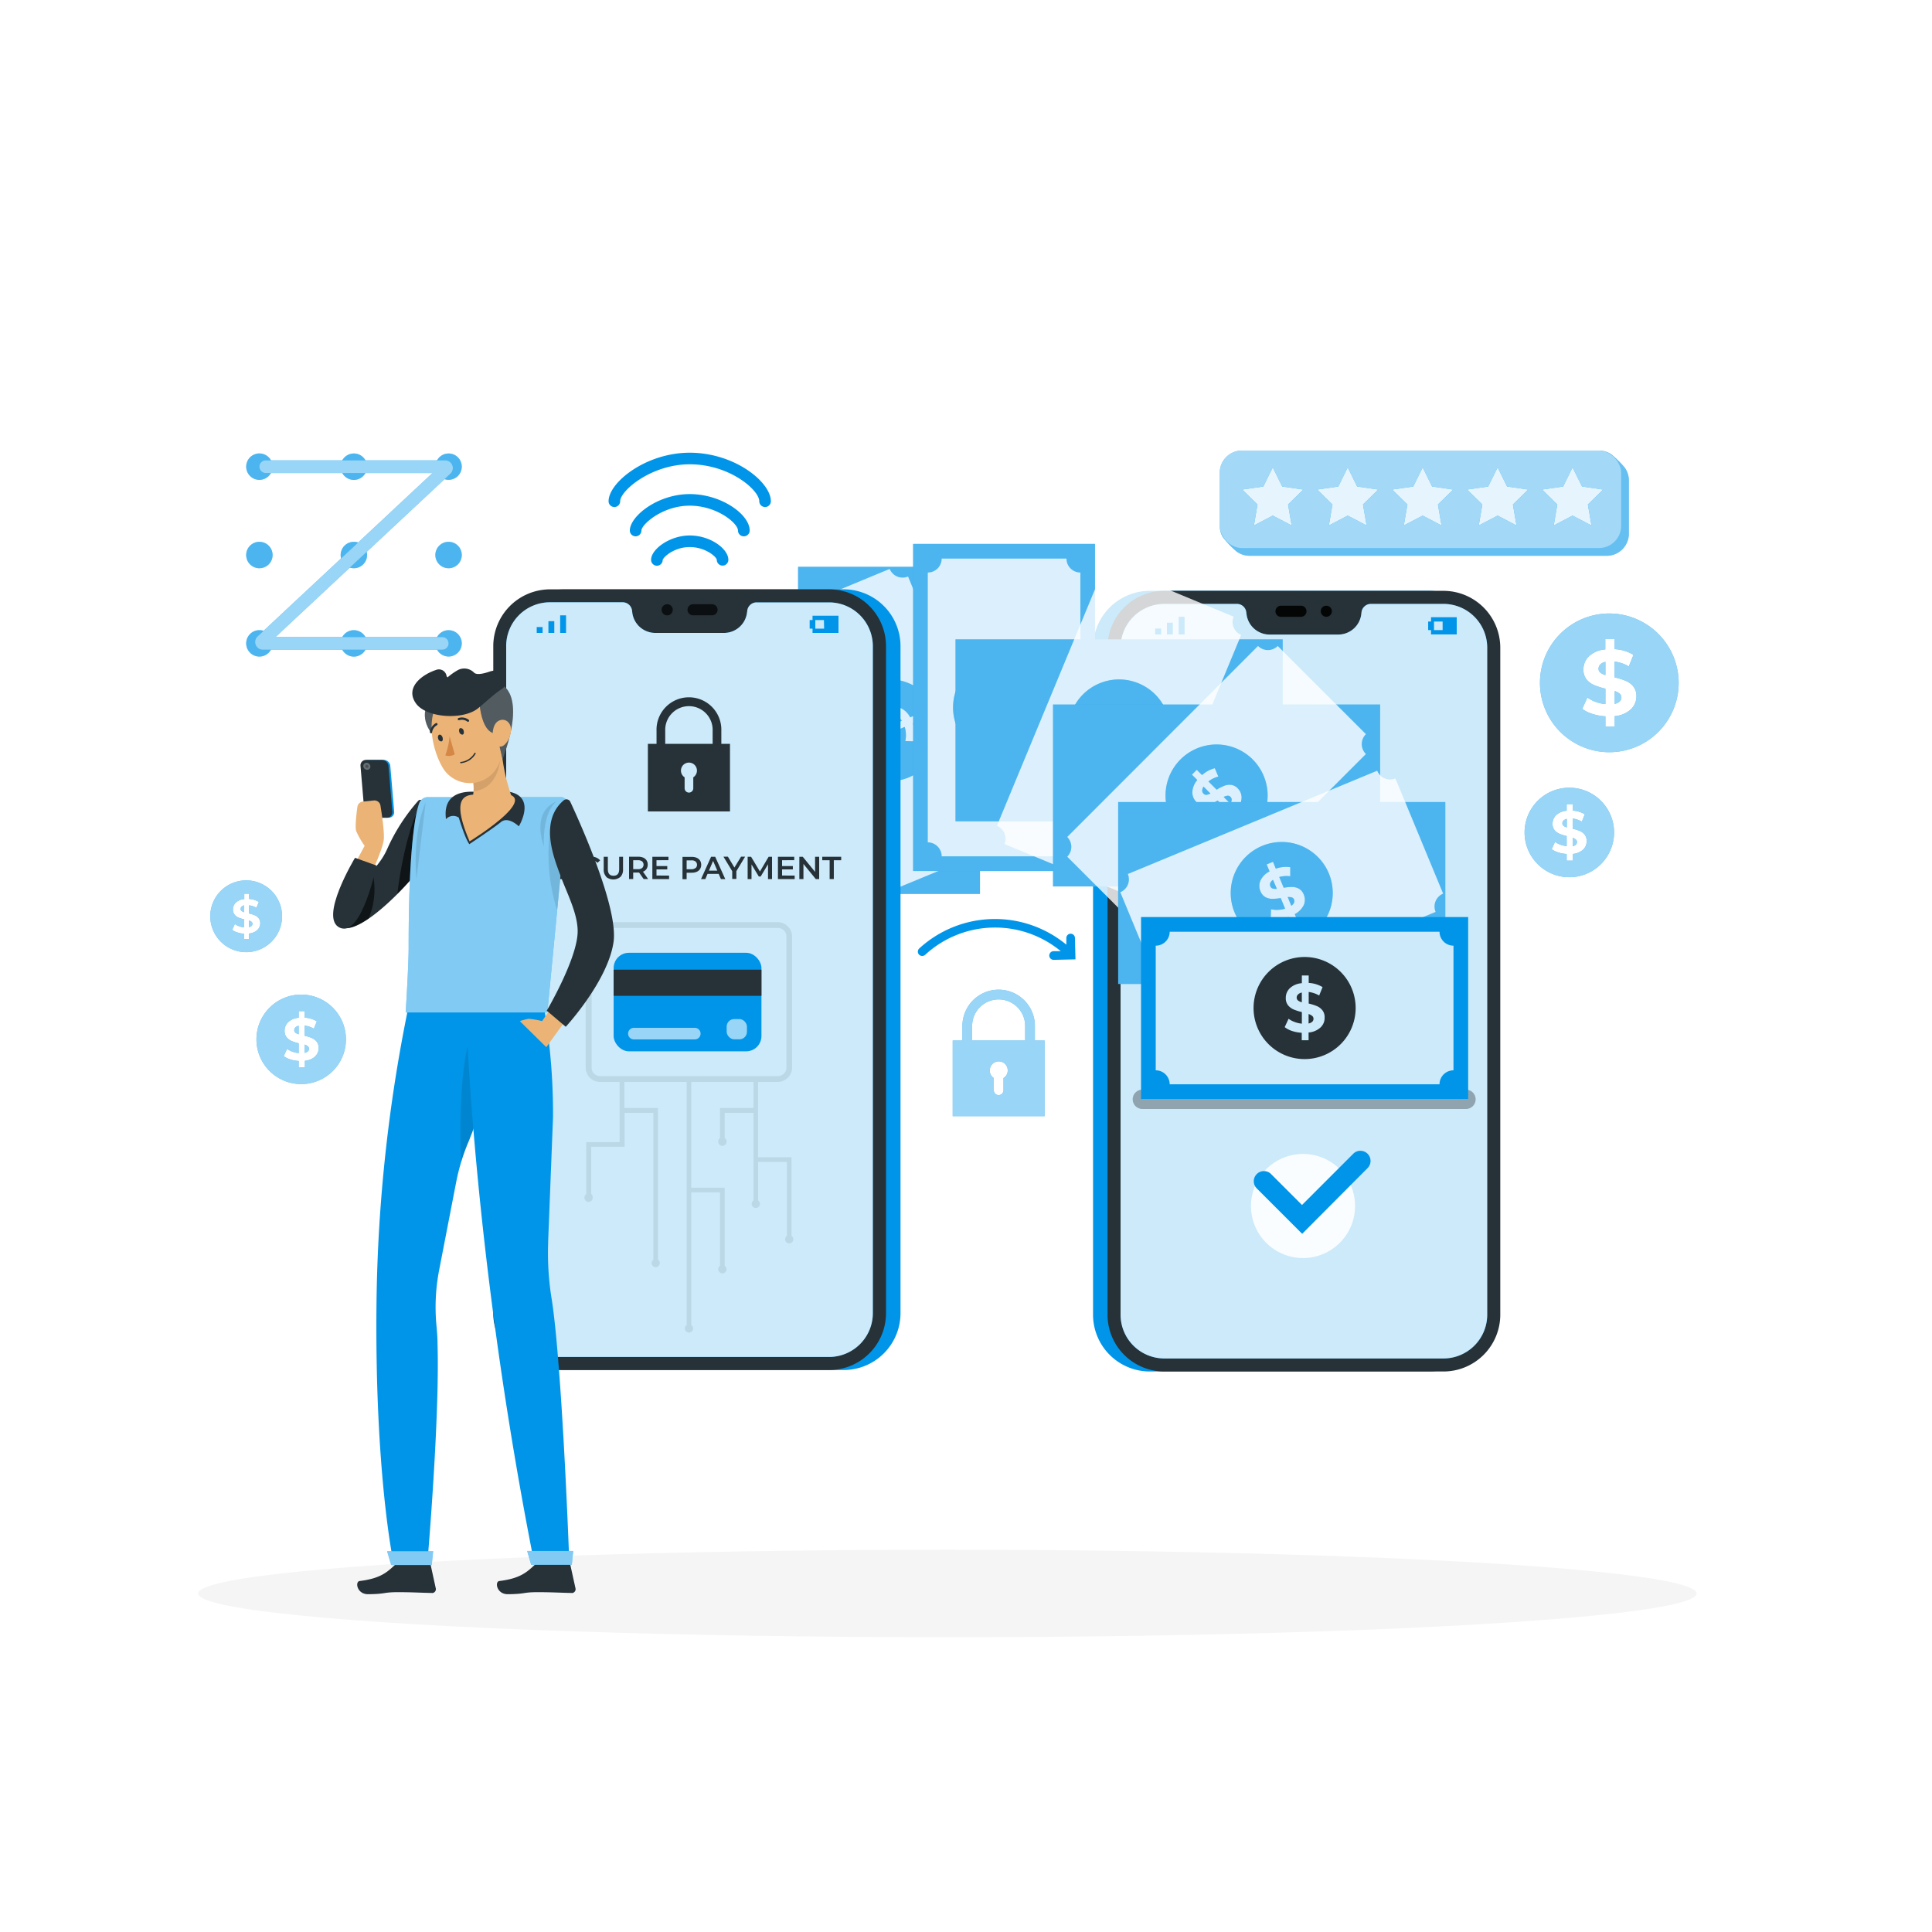 <svg class="animated" id="freepik_stories-online-transactions" xmlns="http://www.w3.org/2000/svg" viewBox="0 0 500 500" version="1.1" xmlns:xlink="http://www.w3.org/1999/xlink" xmlns:svgjs="http://svgjs.com/svgjs"><style>svg#freepik_stories-online-transactions:not(.animated) .animable {opacity: 0;}svg#freepik_stories-online-transactions.animated #freepik--device-2--inject-174 {animation: 1.5s Infinite  linear heartbeat;animation-delay: 0s;}svg#freepik_stories-online-transactions.animated #freepik--device-1--inject-174 {animation: 1.5s Infinite  linear floating;animation-delay: 0s;}            @keyframes heartbeat {                0% {                    transform: scale(1);                }                10% {                    transform: scale(1.1);                }                30% {                    transform: scale(1);                }                40% {                    transform: scale(1);                }                50% {                    transform: scale(1.1);                }                60% {                    transform: scale(1);                }                100% {                    transform: scale(1);                }            }                    @keyframes floating {                0% {                    opacity: 1;                    transform: translateY(0px);                }                50% {                    transform: translateY(-10px);                }                100% {                    opacity: 1;                    transform: translateY(0px);                }            }        .animator-hidden { display: none; }</style><g id="freepik--background-complete--inject-174" class="animable animator-hidden" style="transform-origin: 250px 228.23px;"><rect x="416.78" y="398.49" width="33.12" height="0.25" style="fill: rgb(235, 235, 235); transform-origin: 433.34px 398.615px;" id="el9tirmokr7m" class="animable"></rect><rect x="322.53" y="401.21" width="8.69" height="0.25" style="fill: rgb(235, 235, 235); transform-origin: 326.875px 401.335px;" id="el34zmlczpq7r" class="animable"></rect><rect x="396.59" y="389.21" width="19.19" height="0.25" style="fill: rgb(235, 235, 235); transform-origin: 406.185px 389.335px;" id="elcfop7dg2a17" class="animable"></rect><rect x="52.46" y="390.89" width="43.19" height="0.25" style="fill: rgb(235, 235, 235); transform-origin: 74.055px 391.015px;" id="el1yy85siwpq8" class="animable"></rect><rect x="104.56" y="390.89" width="6.33" height="0.25" style="fill: rgb(235, 235, 235); transform-origin: 107.725px 391.015px;" id="eluizbxa2kt" class="animable"></rect><rect x="131.47" y="395.11" width="93.68" height="0.25" style="fill: rgb(235, 235, 235); transform-origin: 178.31px 395.235px;" id="elzkgy4urqgxp" class="animable"></rect><path d="M237,337.8H43.92a5.71,5.71,0,0,1-5.71-5.71V60.66A5.71,5.71,0,0,1,43.92,55H237a5.71,5.71,0,0,1,5.71,5.71V332.09A5.71,5.71,0,0,1,237,337.8ZM43.92,55.2a5.47,5.47,0,0,0-5.46,5.46V332.09a5.47,5.47,0,0,0,5.46,5.46H237a5.47,5.47,0,0,0,5.46-5.46V60.66A5.47,5.47,0,0,0,237,55.2Z" style="fill: rgb(235, 235, 235); transform-origin: 140.46px 196.4px;" id="elelykemlqhzh" class="animable"></path><path d="M453.31,337.8H260.21a5.72,5.72,0,0,1-5.71-5.71V60.66A5.72,5.72,0,0,1,260.21,55h193.1A5.71,5.71,0,0,1,459,60.66V332.09A5.71,5.71,0,0,1,453.31,337.8ZM260.21,55.2a5.47,5.47,0,0,0-5.46,5.46V332.09a5.47,5.47,0,0,0,5.46,5.46h193.1a5.47,5.47,0,0,0,5.46-5.46V60.66a5.47,5.47,0,0,0-5.46-5.46Z" style="fill: rgb(235, 235, 235); transform-origin: 356.75px 196.4px;" id="elmjmjkvotu4e" class="animable"></path><rect y="382.4" width="500" height="0.25" style="fill: rgb(235, 235, 235); transform-origin: 250px 382.525px;" id="ellyyv1w196sc" class="animable"></rect><rect x="79.45" y="96.5" width="124.79" height="258.18" style="fill: rgb(240, 240, 240); transform-origin: 141.845px 225.59px;" id="elao3wr7qbrjn" class="animable"></rect><rect x="86.95" y="104" width="109.79" height="243.18" style="fill: rgb(250, 250, 250); transform-origin: 141.845px 225.59px;" id="el23d7ja0rinw" class="animable"></rect><polygon points="130.04 347.18 163.04 347.18 194.02 104 161.02 104 130.04 347.18" style="fill: rgb(245, 245, 245); transform-origin: 162.03px 225.59px;" id="elt5qhjbjicb" class="animable"></polygon><polygon points="145.69 104 114.71 347.18 122.71 347.18 153.69 104 145.69 104" style="fill: rgb(245, 245, 245); transform-origin: 134.2px 225.59px;" id="el9gxnuubo05c" class="animable"></polygon><polygon points="205.82 102.76 77.87 102.76 75.17 96.46 208.52 96.46 205.82 102.76" style="fill: rgb(245, 245, 245); transform-origin: 141.845px 99.61px;" id="eln4azu3i5mai" class="animable"></polygon><polygon points="205.82 106.41 77.87 106.41 75.17 100.11 208.52 100.11 205.82 106.41" style="fill: rgb(240, 240, 240); transform-origin: 141.845px 103.26px;" id="eldt47jxujgho" class="animable"></polygon><polygon points="205.82 110.05 77.87 110.05 75.17 103.75 208.52 103.75 205.82 110.05" style="fill: rgb(230, 230, 230); transform-origin: 141.845px 106.9px;" id="eloja8lpvg74s" class="animable"></polygon><polygon points="205.82 113.7 77.87 113.7 75.17 107.4 208.52 107.4 205.82 113.7" style="fill: rgb(224, 224, 224); transform-origin: 141.845px 110.55px;" id="eldrrjt5krt4" class="animable"></polygon><rect x="70.52" y="88.57" width="142.65" height="8.4" style="fill: rgb(240, 240, 240); transform-origin: 141.845px 92.77px;" id="el5j042jbfc8h" class="animable"></rect><path d="M72,173.13h0a1.45,1.45,0,0,1-1.45-1.46v-49A1.45,1.45,0,0,1,72,121.23h0a1.45,1.45,0,0,1,1.45,1.45v49A1.45,1.45,0,0,1,72,173.13Z" style="fill: rgb(224, 224, 224); transform-origin: 72px 147.18px;" id="eludm5hqcpvsi" class="animable"></path><rect x="71.46" y="95.28" width="1.05" height="29.1" style="fill: rgb(224, 224, 224); transform-origin: 71.985px 109.83px;" id="elcbi70l6nwgu" class="animable"></rect><rect x="295.76" y="96.5" width="124.79" height="258.18" style="fill: rgb(240, 240, 240); transform-origin: 358.155px 225.59px;" id="elsl72248z9d" class="animable"></rect><rect x="303.26" y="104" width="109.79" height="243.18" style="fill: rgb(250, 250, 250); transform-origin: 358.155px 225.59px;" id="elgg2ru4z2chn" class="animable"></rect><polygon points="346.36 347.18 379.36 347.18 410.34 104 377.34 104 346.36 347.18" style="fill: rgb(245, 245, 245); transform-origin: 378.35px 225.59px;" id="el4uei1wgrd5c" class="animable"></polygon><polygon points="362 104 331.02 347.18 339.02 347.18 370 104 362 104" style="fill: rgb(245, 245, 245); transform-origin: 350.51px 225.59px;" id="elkxlmpm901q9" class="animable"></polygon><polygon points="422.13 102.76 294.18 102.76 291.48 96.46 424.83 96.46 422.13 102.76" style="fill: rgb(245, 245, 245); transform-origin: 358.155px 99.61px;" id="el492qhjg26t2" class="animable"></polygon><polygon points="422.13 106.41 294.18 106.41 291.48 100.11 424.83 100.11 422.13 106.41" style="fill: rgb(240, 240, 240); transform-origin: 358.155px 103.26px;" id="elzthbyngfj1h" class="animable"></polygon><polygon points="422.13 110.05 294.18 110.05 291.48 103.75 424.83 103.75 422.13 110.05" style="fill: rgb(230, 230, 230); transform-origin: 358.155px 106.9px;" id="eles7e1p2no8" class="animable"></polygon><polygon points="422.13 113.7 294.18 113.7 291.48 107.4 424.83 107.4 422.13 113.7" style="fill: rgb(224, 224, 224); transform-origin: 358.155px 110.55px;" id="el095ybbwf6gzl" class="animable"></polygon><rect x="286.83" y="88.57" width="142.65" height="8.4" style="fill: rgb(240, 240, 240); transform-origin: 358.155px 92.77px;" id="el8co55wo5t8i" class="animable"></rect><path d="M288.3,173.13h0a1.45,1.45,0,0,1-1.45-1.46v-49a1.45,1.45,0,0,1,1.45-1.45h0a1.45,1.45,0,0,1,1.45,1.45v49A1.45,1.45,0,0,1,288.3,173.13Z" style="fill: rgb(224, 224, 224); transform-origin: 288.3px 147.175px;" id="el6xkotidk23p" class="animable"></path><rect x="287.77" y="95.28" width="1.05" height="29.1" style="fill: rgb(224, 224, 224); transform-origin: 288.295px 109.83px;" id="elcjjhp1tszvo" class="animable"></rect><polygon points="401.52 284.58 407.08 357.45 410.46 357.15 402.19 284.28 401.52 284.58" style="fill: rgb(224, 224, 224); transform-origin: 405.99px 320.865px;" id="elvkrnjx3onv" class="animable"></polygon><polygon points="431.5 294.76 421.58 354.93 418.79 354.43 430.96 294.46 431.5 294.76" style="fill: rgb(224, 224, 224); transform-origin: 425.145px 324.695px;" id="elqvd9u2u43hg" class="animable"></polygon><polygon points="418.14 270.99 416.39 359.17 412.99 358.95 417.46 270.66 418.14 270.99" style="fill: rgb(224, 224, 224); transform-origin: 415.565px 314.915px;" id="el59xxxukrpeo" class="animable"></polygon><path d="M401.72,284c-3.83-.71-15.33,0-15.33,2.67s11.5-.33,10.5,2.33-11.67,1.84-11.34,4.34,10.17-1.34,10,.33-8.5,4.17-6.83,6,7.67-4.3,7.67-1.9-4.37,6.76-1.67,7.4c4.24,1,3-7.47,4.5-7.4s1.56,7.1,4.11,6.73-2.11-7.88-1.28-9.19,6.67,4.69,8.5,3.36-6.83-6.67-5.66-8.33,6.26,3.5,7.38.83S404.85,284.55,401.72,284Z" style="fill: rgb(240, 240, 240); transform-origin: 398.957px 294.497px;" id="elsjt71lcliug" class="animable"></path><path d="M418.25,275.76c3.45-1.79,12.08-9.44,10.44-11.54s-8.85,7.34-9.71,4.63,8.07-8.63,6.26-10.4-7.19,7.31-8.08,5.9,4.13-8.52,1.69-8.94-3.39,8.11-4.87,6.22-.73-8-3.25-6.86c-4,1.83,2.24,7.74,1,8.61s-5.61-4.64-7.39-2.78,6.52,4.91,6.67,6.46-8.15.41-8.77,2.58,9.49,1.05,9.6,3.08-7.1,1.1-6.33,3.89S415.42,277.23,418.25,275.76Z" style="fill: rgb(235, 235, 235); transform-origin: 415.554px 266.294px;" id="elkdqyfujurx" class="animable"></path><path d="M418.92,273.21c3.83-.71,15.34,0,15.34,2.67s-11.5-.34-10.5,2.33,11.66,1.83,11.33,4.33-10.17-1.33-10,.34,8.5,4.16,6.83,6-7.66-4.31-7.66-1.9,4.36,6.76,1.66,7.4c-4.23,1-3-7.47-4.5-7.4s-1.56,7.1-4.1,6.73,2.1-7.88,1.27-9.19-6.67,4.69-8.5,3.36,6.83-6.67,5.67-8.34-6.27,3.5-7.39.84S415.79,273.79,418.92,273.21Z" style="fill: rgb(230, 230, 230); transform-origin: 421.683px 283.707px;" id="els6c7sxzl85m" class="animable"></path><path d="M428,294.9c2.2-2.35,10.25-7.53,11.56-5.75s-7.86,5.43-5.88,6.72,8.7-4.5,9.71-2.67-7.45,4.1-6.52,5.14,7.73-1.39,7.51.65-7.24.89-6.06,2.5,6.25,2.37,4.75,4.13c-2.34,2.75-5.67-3.52-6.64-2.74s2.45,5.51.56,6.52-2.46-6.31-3.66-6.77-2.15,6.41-4,6.42,1.29-7.81-.31-8.36-2.47,5.42-4.53,4.19S426.16,296.83,428,294.9Z" style="fill: rgb(245, 245, 245); transform-origin: 434.136px 299.14px;" id="elxlw1h1235zh" class="animable"></path><path d="M403.81,307c-3.17-.42-12.72,0-12.72,1.61s9.54-.2,8.71,1.41-9.68,1.1-9.4,2.61,8.43-.81,8.29.2-7.05,2.51-5.67,3.61,6.36-2.59,6.36-1.15-3.62,4.08-1.38,4.46c3.52.6,2.49-4.5,3.73-4.46s1.3,4.28,3.41,4.06-1.75-4.75-1.05-5.53,5.53,2.82,7.05,2-5.67-4-4.7-5,5.2,2.11,6.12.5S406.41,307.36,403.81,307Z" style="fill: rgb(230, 230, 230); transform-origin: 401.518px 313.323px;" id="el3x99bsha5lh" class="animable"></path><path d="M426.61,314.54c3.17-.42,12.72,0,12.72,1.61s-9.54-.2-8.71,1.41,9.68,1.1,9.4,2.61-8.44-.81-8.3.2,7,2.51,5.67,3.61-6.36-2.59-6.36-1.15,3.62,4.08,1.38,4.46c-3.51.6-2.49-4.5-3.73-4.46s-1.29,4.28-3.41,4.06,1.75-4.75,1.06-5.54-5.53,2.83-7.05,2,5.67-4,4.7-5-5.2,2.11-6.13.5S424,314.9,426.61,314.54Z" style="fill: rgb(235, 235, 235); transform-origin: 428.896px 320.863px;" id="el1vukdcu13e5" class="animable"></path><polygon points="393.61 334.33 399.61 384 429.13 384 435.13 334.33 393.61 334.33" style="fill: rgb(235, 235, 235); transform-origin: 414.37px 359.165px;" id="elfc83arq7i0c" class="animable"></polygon></g><g id="freepik--Shadow--inject-174" class="animable" style="transform-origin: 245.18px 412.39px;"><ellipse id="freepik--path--inject-174" cx="245.18" cy="412.39" rx="193.89" ry="11.32" style="fill: rgb(245, 245, 245); transform-origin: 245.18px 412.39px;" class="animable"></ellipse></g><g id="freepik--Graphics--inject-174" class="animable" style="transform-origin: 244.43px 202.73px;"><path d="M413.7,173.06a1.25,1.25,0,0,0,.45,1,4,4,0,0,0,1.33.65v-3.42a2.54,2.54,0,0,0-1.35.69A1.53,1.53,0,0,0,413.7,173.06Z" style="fill: #0095E8; transform-origin: 414.59px 173px;" id="elwlcufnr5kw7" class="animable"></path><path d="M417.89,178.84v3.32a2.64,2.64,0,0,0,1.3-.63,1.44,1.44,0,0,0,.43-1,1.25,1.25,0,0,0-.45-1A3.71,3.71,0,0,0,417.89,178.84Z" style="fill: #0095E8; transform-origin: 418.755px 180.5px;" id="elui4un04hzeq" class="animable"></path><path d="M416.49,158.77a17.95,17.95,0,1,0,17.95,17.95A18,18,0,0,0,416.49,158.77Zm5.56,24.82a7,7,0,0,1-4.16,1.74V188h-2.41v-2.62a13.39,13.39,0,0,1-3.39-.63,8.41,8.41,0,0,1-2.6-1.3l1.32-2.94a8.85,8.85,0,0,0,2.14,1.14,10,10,0,0,0,2.53.57v-4a17.73,17.73,0,0,1-2.89-.91,5.08,5.08,0,0,1-2-1.48,4,4,0,0,1-.8-2.59,4.66,4.66,0,0,1,1.46-3.43,7,7,0,0,1,4.2-1.74v-2.67h2.41V168a10.53,10.53,0,0,1,4.88,1.47l-1.2,3a9.53,9.53,0,0,0-3.68-1.25v4.09a16.72,16.72,0,0,1,2.85.88,5,5,0,0,1,2,1.47,3.92,3.92,0,0,1,.79,2.56A4.57,4.57,0,0,1,422.05,183.59Z" style="fill: #0095E8; transform-origin: 416.49px 176.72px;" id="elmlino1080os" class="animable"></path><g id="elfav287drv"><g style="opacity: 0.6; transform-origin: 416.49px 176.72px;" class="animable" id="eler65k41fv0q"><path d="M413.7,173.06a1.25,1.25,0,0,0,.45,1,4,4,0,0,0,1.33.65v-3.42a2.54,2.54,0,0,0-1.35.69A1.53,1.53,0,0,0,413.7,173.06Z" style="fill: rgb(255, 255, 255); transform-origin: 414.59px 173px;" id="elyi9i3hvo43h" class="animable"></path><path d="M417.89,178.84v3.32a2.64,2.64,0,0,0,1.3-.63,1.44,1.44,0,0,0,.43-1,1.25,1.25,0,0,0-.45-1A3.71,3.71,0,0,0,417.89,178.84Z" style="fill: rgb(255, 255, 255); transform-origin: 418.755px 180.5px;" id="el9s3hfwn8ttu" class="animable"></path><path d="M416.49,158.77a17.95,17.95,0,1,0,17.95,17.95A18,18,0,0,0,416.49,158.77Zm5.56,24.82a7,7,0,0,1-4.16,1.74V188h-2.41v-2.62a13.39,13.39,0,0,1-3.39-.63,8.41,8.41,0,0,1-2.6-1.3l1.32-2.94a8.85,8.85,0,0,0,2.14,1.14,10,10,0,0,0,2.53.57v-4a17.73,17.73,0,0,1-2.89-.91,5.08,5.08,0,0,1-2-1.48,4,4,0,0,1-.8-2.59,4.66,4.66,0,0,1,1.46-3.43,7,7,0,0,1,4.2-1.74v-2.67h2.41V168a10.53,10.53,0,0,1,4.88,1.47l-1.2,3a9.53,9.53,0,0,0-3.68-1.25v4.09a16.72,16.72,0,0,1,2.85.88,5,5,0,0,1,2,1.47,3.92,3.92,0,0,1,.79,2.56A4.57,4.57,0,0,1,422.05,183.59Z" style="fill: rgb(255, 255, 255); transform-origin: 416.49px 176.72px;" id="elh4h1vh04ynh" class="animable"></path></g></g><path d="M62.27,235.24a.65.65,0,0,0,.24.51,2,2,0,0,0,.69.33v-1.77a1.4,1.4,0,0,0-.7.36A.81.81,0,0,0,62.27,235.24Z" style="fill: #0095E8; transform-origin: 62.735px 235.195px;" id="elsoih8wuh7bc" class="animable"></path><path d="M64.44,238.23v1.71a1.28,1.28,0,0,0,.67-.32.74.74,0,0,0,.23-.54.68.68,0,0,0-.23-.51A2,2,0,0,0,64.44,238.23Z" style="fill: #0095E8; transform-origin: 64.89px 239.085px;" id="ele2zsnl7vtnt" class="animable"></path><path d="M63.72,227.84A9.29,9.29,0,1,0,73,237.13,9.29,9.29,0,0,0,63.72,227.84Zm2.88,12.84a3.65,3.65,0,0,1-2.16.91V243H63.2v-1.35a7.22,7.22,0,0,1-1.76-.33,4.47,4.47,0,0,1-1.35-.67l.69-1.52a4.15,4.15,0,0,0,1.11.58,4.89,4.89,0,0,0,1.31.3v-2.08a10,10,0,0,1-1.5-.47,2.52,2.52,0,0,1-1-.77,2.05,2.05,0,0,1-.41-1.33,2.41,2.41,0,0,1,.75-1.78,3.62,3.62,0,0,1,2.18-.9v-1.39h1.24v1.36a5.6,5.6,0,0,1,2.53.76l-.62,1.53a5,5,0,0,0-1.91-.64v2.11a10.08,10.08,0,0,1,1.48.46,2.53,2.53,0,0,1,1,.76,2,2,0,0,1,.41,1.32A2.36,2.36,0,0,1,66.6,240.68Z" style="fill: #0095E8; transform-origin: 63.71px 237.13px;" id="ellp6kpvidxld" class="animable"></path><g id="elrdm4qy8x4bl"><g style="opacity: 0.6; transform-origin: 63.71px 237.13px;" class="animable" id="elcd566p13psc"><path d="M62.27,235.24a.65.65,0,0,0,.24.51,2,2,0,0,0,.69.33v-1.77a1.4,1.4,0,0,0-.7.36A.81.81,0,0,0,62.27,235.24Z" style="fill: rgb(255, 255, 255); transform-origin: 62.735px 235.195px;" id="elwdzlwp9oyn" class="animable"></path><path d="M64.44,238.23v1.71a1.28,1.28,0,0,0,.67-.32.74.74,0,0,0,.23-.54.68.68,0,0,0-.23-.51A2,2,0,0,0,64.44,238.23Z" style="fill: rgb(255, 255, 255); transform-origin: 64.89px 239.085px;" id="el0jz7160tylc" class="animable"></path><path d="M63.72,227.84A9.29,9.29,0,1,0,73,237.13,9.29,9.29,0,0,0,63.72,227.84Zm2.88,12.84a3.65,3.65,0,0,1-2.16.91V243H63.2v-1.35a7.22,7.22,0,0,1-1.76-.33,4.47,4.47,0,0,1-1.35-.67l.69-1.52a4.15,4.15,0,0,0,1.11.58,4.89,4.89,0,0,0,1.31.3v-2.08a10,10,0,0,1-1.5-.47,2.52,2.52,0,0,1-1-.77,2.05,2.05,0,0,1-.41-1.33,2.41,2.41,0,0,1,.75-1.78,3.62,3.62,0,0,1,2.18-.9v-1.39h1.24v1.36a5.6,5.6,0,0,1,2.53.76l-.62,1.53a5,5,0,0,0-1.91-.64v2.11a10.08,10.08,0,0,1,1.48.46,2.53,2.53,0,0,1,1,.76,2,2,0,0,1,.41,1.32A2.36,2.36,0,0,1,66.6,240.68Z" style="fill: rgb(255, 255, 255); transform-origin: 63.71px 237.13px;" id="elx8nt79a50fg" class="animable"></path></g></g><path d="M404.34,213.08a.77.77,0,0,0,.3.63,2.24,2.24,0,0,0,.85.42v-2.2a1.7,1.7,0,0,0-.87.44A1,1,0,0,0,404.34,213.08Z" style="fill: #0095E8; transform-origin: 404.915px 213.03px;" id="el811ggsbctsh" class="animable"></path><path d="M407,216.8V219a1.7,1.7,0,0,0,.84-.41.89.89,0,0,0,.28-.67.8.8,0,0,0-.29-.63A2.45,2.45,0,0,0,407,216.8Z" style="fill: #0095E8; transform-origin: 407.56px 217.9px;" id="elim52ml4bv1f" class="animable"></path><path d="M406.14,203.86a11.58,11.58,0,1,0,11.58,11.58A11.58,11.58,0,0,0,406.14,203.86Zm3.59,16A4.54,4.54,0,0,1,407,221v1.73h-1.55V221a8.24,8.24,0,0,1-2.19-.4,5.72,5.72,0,0,1-1.68-.84l.86-1.89a5.62,5.62,0,0,0,1.38.73,6.53,6.53,0,0,0,1.63.37v-2.6a10.79,10.79,0,0,1-1.86-.59,3.26,3.26,0,0,1-1.28-.95,2.56,2.56,0,0,1-.51-1.67,3,3,0,0,1,.94-2.21,4.48,4.48,0,0,1,2.71-1.13v-1.72H407v1.69a6.81,6.81,0,0,1,3.15.95l-.77,1.91a6.07,6.07,0,0,0-2.38-.81v2.64a11.58,11.58,0,0,1,1.84.57,3.23,3.23,0,0,1,1.27.95,2.52,2.52,0,0,1,.51,1.65A2.94,2.94,0,0,1,409.73,219.87Z" style="fill: #0095E8; transform-origin: 406.14px 215.44px;" id="elxtskcdx97n" class="animable"></path><g id="elndewom0sng8"><g style="opacity: 0.6; transform-origin: 406.14px 215.44px;" class="animable" id="el3dxe97c88j3"><path d="M404.34,213.08a.77.77,0,0,0,.3.63,2.24,2.24,0,0,0,.85.42v-2.2a1.7,1.7,0,0,0-.87.44A1,1,0,0,0,404.34,213.08Z" style="fill: rgb(255, 255, 255); transform-origin: 404.915px 213.03px;" id="elrcetuxenja" class="animable"></path><path d="M407,216.8V219a1.7,1.7,0,0,0,.84-.41.89.89,0,0,0,.28-.67.8.8,0,0,0-.29-.63A2.45,2.45,0,0,0,407,216.8Z" style="fill: rgb(255, 255, 255); transform-origin: 407.56px 217.9px;" id="elrtpkr6b9pn" class="animable"></path><path d="M406.14,203.86a11.58,11.58,0,1,0,11.58,11.58A11.58,11.58,0,0,0,406.14,203.86Zm3.59,16A4.54,4.54,0,0,1,407,221v1.73h-1.55V221a8.24,8.24,0,0,1-2.19-.4,5.72,5.72,0,0,1-1.68-.84l.86-1.89a5.62,5.62,0,0,0,1.38.73,6.53,6.53,0,0,0,1.63.37v-2.6a10.79,10.79,0,0,1-1.86-.59,3.26,3.26,0,0,1-1.28-.95,2.56,2.56,0,0,1-.51-1.67,3,3,0,0,1,.94-2.21,4.48,4.48,0,0,1,2.71-1.13v-1.72H407v1.69a6.81,6.81,0,0,1,3.15.95l-.77,1.91a6.07,6.07,0,0,0-2.38-.81v2.64a11.58,11.58,0,0,1,1.84.57,3.23,3.23,0,0,1,1.27.95,2.52,2.52,0,0,1,.51,1.65A2.94,2.94,0,0,1,409.73,219.87Z" style="fill: rgb(255, 255, 255); transform-origin: 406.14px 215.44px;" id="elf8ro192qewm" class="animable"></path></g></g><path d="M76.15,266.62a.8.8,0,0,0,.3.64,2.4,2.4,0,0,0,.85.41v-2.2a1.7,1.7,0,0,0-.87.44A1,1,0,0,0,76.15,266.62Z" style="fill: #0095E8; transform-origin: 76.725px 266.57px;" id="el3wy8yzqjd2w" class="animable"></path><path d="M78.85,270.34v2.15a1.74,1.74,0,0,0,.84-.41.88.88,0,0,0,.28-.66.82.82,0,0,0-.29-.64A2.55,2.55,0,0,0,78.85,270.34Z" style="fill: #0095E8; transform-origin: 79.41px 271.415px;" id="eljv6c6t8uj6d" class="animable"></path><path d="M78,257.4A11.58,11.58,0,1,0,89.53,269,11.58,11.58,0,0,0,78,257.4Zm3.59,16a4.54,4.54,0,0,1-2.69,1.13v1.74H77.3v-1.7a8.24,8.24,0,0,1-2.19-.4,5.72,5.72,0,0,1-1.68-.84l.86-1.89a5.62,5.62,0,0,0,1.38.73,6.53,6.53,0,0,0,1.63.37V270a12.48,12.48,0,0,1-1.86-.59,3.31,3.31,0,0,1-1.28-1,2.56,2.56,0,0,1-.51-1.67,3,3,0,0,1,.94-2.21,4.48,4.48,0,0,1,2.71-1.13v-1.72h1.55v1.69a6.85,6.85,0,0,1,3.15.95l-.77,1.91a6.41,6.41,0,0,0-2.38-.81v2.64a11.58,11.58,0,0,1,1.84.57,3.23,3.23,0,0,1,1.27.95,2.54,2.54,0,0,1,.51,1.65A2.93,2.93,0,0,1,81.54,273.41Z" style="fill: #0095E8; transform-origin: 77.95px 268.98px;" id="elzl43ivsn7ac" class="animable"></path><g id="elgnly2kdloc8"><g style="opacity: 0.6; transform-origin: 77.95px 268.98px;" class="animable" id="el2armghnhhpm"><path d="M76.15,266.62a.8.8,0,0,0,.3.64,2.4,2.4,0,0,0,.85.41v-2.2a1.7,1.7,0,0,0-.87.44A1,1,0,0,0,76.15,266.62Z" style="fill: rgb(255, 255, 255); transform-origin: 76.725px 266.57px;" id="el0wyvi2yu64ah" class="animable"></path><path d="M78.85,270.34v2.15a1.74,1.74,0,0,0,.84-.41.88.88,0,0,0,.28-.66.82.82,0,0,0-.29-.64A2.55,2.55,0,0,0,78.85,270.34Z" style="fill: rgb(255, 255, 255); transform-origin: 79.41px 271.415px;" id="el3jqzm8yw848" class="animable"></path><path d="M78,257.4A11.58,11.58,0,1,0,89.53,269,11.58,11.58,0,0,0,78,257.4Zm3.59,16a4.54,4.54,0,0,1-2.69,1.13v1.74H77.3v-1.7a8.24,8.24,0,0,1-2.19-.4,5.72,5.72,0,0,1-1.68-.84l.86-1.89a5.62,5.62,0,0,0,1.38.73,6.53,6.53,0,0,0,1.63.37V270a12.48,12.48,0,0,1-1.86-.59,3.31,3.31,0,0,1-1.28-1,2.56,2.56,0,0,1-.51-1.67,3,3,0,0,1,.94-2.21,4.48,4.48,0,0,1,2.71-1.13v-1.72h1.55v1.69a6.85,6.85,0,0,1,3.15.95l-.77,1.91a6.41,6.41,0,0,0-2.38-.81v2.64a11.58,11.58,0,0,1,1.84.57,3.23,3.23,0,0,1,1.27.95,2.54,2.54,0,0,1,.51,1.65A2.93,2.93,0,0,1,81.54,273.41Z" style="fill: rgb(255, 255, 255); transform-origin: 77.95px 268.98px;" id="el9ehr2333wm" class="animable"></path></g></g><path d="M417.11,117.65a5.69,5.69,0,0,0-3.3-1.05h-92.4a5.74,5.74,0,0,0-5.74,5.75V136.1a5.67,5.67,0,0,0,.77,2.87,24.63,24.63,0,0,0,3.61,3.78,5.74,5.74,0,0,0,3.36,1.09h92.4a5.74,5.74,0,0,0,5.74-5.74V124.35a5.69,5.69,0,0,0-1.11-3.39A29.75,29.75,0,0,0,417.11,117.65Z" style="fill: #0095E8; transform-origin: 368.61px 130.22px;" id="el21fa6yoccx9" class="animable"></path><g id="elu9fu44t8gr"><path d="M417.11,117.65a5.69,5.69,0,0,0-3.3-1.05h-92.4a5.74,5.74,0,0,0-5.74,5.75V136.1a5.67,5.67,0,0,0,.77,2.87,24.63,24.63,0,0,0,3.61,3.78,5.74,5.74,0,0,0,3.36,1.09h92.4a5.74,5.74,0,0,0,5.74-5.74V124.35a5.69,5.69,0,0,0-1.11-3.39A29.75,29.75,0,0,0,417.11,117.65Z" style="fill: rgb(255, 255, 255); opacity: 0.4; transform-origin: 368.61px 130.22px;" class="animable" id="el5a6m16dmzz"></path></g><g id="el2dzkh5axn7x"><rect x="315.67" y="116.6" width="103.88" height="25.23" rx="5.74" style="fill: rgb(255, 255, 255); opacity: 0.4; transform-origin: 367.61px 129.215px;" class="animable" id="elabicqs1tme6"></rect></g><polygon points="329.39 120.96 331.84 125.91 337.3 126.7 333.35 130.56 334.28 135.99 329.39 133.43 324.51 135.99 325.44 130.56 321.49 126.7 326.95 125.91 329.39 120.96" style="fill: #0095E8; transform-origin: 329.395px 128.475px;" id="elccotq7hn82" class="animable"></polygon><polygon points="348.79 120.96 351.23 125.91 356.69 126.7 352.74 130.56 353.68 135.99 348.79 133.43 343.91 135.99 344.84 130.56 340.89 126.7 346.35 125.91 348.79 120.96" style="fill: #0095E8; transform-origin: 348.79px 128.475px;" id="elzpb94ghz34" class="animable"></polygon><polygon points="368.19 120.96 370.63 125.91 376.09 126.7 372.14 130.56 373.07 135.99 368.19 133.43 363.3 135.99 364.24 130.56 360.28 126.7 365.75 125.91 368.19 120.96" style="fill: #0095E8; transform-origin: 368.185px 128.475px;" id="ela2ojj00grrt" class="animable"></polygon><polygon points="387.59 120.96 390.03 125.91 395.49 126.7 391.54 130.56 392.47 135.99 387.59 133.43 382.7 135.99 383.63 130.56 379.68 126.7 385.14 125.91 387.59 120.96" style="fill: #0095E8; transform-origin: 387.585px 128.475px;" id="elfd9wwmn64vl" class="animable"></polygon><polygon points="406.98 120.96 409.43 125.91 414.89 126.7 410.94 130.56 411.87 135.99 406.98 133.43 402.1 135.99 403.03 130.56 399.08 126.7 404.54 125.91 406.98 120.96" style="fill: #0095E8; transform-origin: 406.985px 128.475px;" id="eldyg9azwfl1k" class="animable"></polygon><g id="eluuwbeaqgy2h"><polygon points="329.39 120.96 331.84 125.91 337.3 126.7 333.35 130.56 334.28 135.99 329.39 133.43 324.51 135.99 325.44 130.56 321.49 126.7 326.95 125.91 329.39 120.96" style="fill: rgb(255, 255, 255); opacity: 0.9; transform-origin: 329.395px 128.475px;" class="animable" id="ellrkwdh2rxr"></polygon></g><g id="elvjgl7cjv4eo"><polygon points="348.79 120.96 351.23 125.91 356.69 126.7 352.74 130.56 353.68 135.99 348.79 133.43 343.91 135.99 344.84 130.56 340.89 126.7 346.35 125.91 348.79 120.96" style="fill: rgb(255, 255, 255); opacity: 0.9; transform-origin: 348.79px 128.475px;" class="animable" id="els30og842lyd"></polygon></g><g id="elqcyx1bdtid"><polygon points="368.19 120.96 370.63 125.91 376.09 126.7 372.14 130.56 373.07 135.99 368.19 133.43 363.3 135.99 364.24 130.56 360.28 126.7 365.75 125.91 368.19 120.96" style="fill: rgb(255, 255, 255); opacity: 0.9; transform-origin: 368.185px 128.475px;" class="animable" id="els5dnegoh1sk"></polygon></g><g id="ellhybnuwqvf"><polygon points="387.59 120.96 390.03 125.91 395.49 126.7 391.54 130.56 392.47 135.99 387.59 133.43 382.7 135.99 383.63 130.56 379.68 126.7 385.14 125.91 387.59 120.96" style="fill: rgb(255, 255, 255); opacity: 0.9; transform-origin: 387.585px 128.475px;" class="animable" id="elxutzlomgh1"></polygon></g><g id="elphovj6jzapm"><polygon points="406.98 120.96 409.43 125.91 414.89 126.7 410.94 130.56 411.87 135.99 406.98 133.43 402.1 135.99 403.03 130.56 399.08 126.7 404.54 125.91 406.98 120.96" style="fill: rgb(255, 255, 255); opacity: 0.9; transform-origin: 406.985px 128.475px;" class="animable" id="el5d5v6buuuiq"></polygon></g><path d="M267.83,269.28v-3.77a9.38,9.38,0,0,0-18.76,0v3.77h-2.51v19.58h23.78V269.28Zm-16.24-3.77a6.86,6.86,0,1,1,13.72,0v3.77H251.59ZM259.7,279v3.16a1.25,1.25,0,0,1-2.5,0V279a2.31,2.31,0,0,1-1-2.42,2.32,2.32,0,0,1,4.6.47A2.29,2.29,0,0,1,259.7,279Z" style="fill: #0095E8; transform-origin: 258.45px 272.495px;" id="el2zta1dkbu4p" class="animable"></path><g id="elqjwrwjiqwn"><path d="M267.83,269.28v-3.77a9.38,9.38,0,0,0-18.76,0v3.77h-2.51v19.58h23.78V269.28Zm-16.24-3.77a6.86,6.86,0,1,1,13.72,0v3.77H251.59ZM259.7,279v3.16a1.25,1.25,0,0,1-2.5,0V279a2.31,2.31,0,0,1-1-2.42,2.32,2.32,0,0,1,4.6.47A2.29,2.29,0,0,1,259.7,279Z" style="fill: rgb(255, 255, 255); opacity: 0.6; transform-origin: 258.45px 272.495px;" class="animable" id="elwzfw5wpk9e"></path></g><circle cx="67.13" cy="166.5" r="3.42" style="fill: #0095E8; transform-origin: 67.13px 166.5px;" id="el19lez0r7hcm" class="animable"></circle><path d="M95,166.5a3.42,3.42,0,1,1-3.41-3.41A3.42,3.42,0,0,1,95,166.5Z" style="fill: #0095E8; transform-origin: 91.58px 166.51px;" id="elfjas45q45o4" class="animable"></path><circle cx="116.1" cy="166.5" r="3.41" style="fill: #0095E8; transform-origin: 116.1px 166.5px;" id="elqh1g22277ls" class="animable"></circle><path d="M70.55,143.64a3.42,3.42,0,1,1-3.42-3.42A3.42,3.42,0,0,1,70.55,143.64Z" style="fill: #0095E8; transform-origin: 67.13px 143.64px;" id="eljmhvz5r0zh" class="animable"></path><path d="M95,143.64a3.42,3.42,0,1,1-3.41-3.42A3.41,3.41,0,0,1,95,143.64Z" style="fill: #0095E8; transform-origin: 91.58px 143.64px;" id="elvzjleswbfzm" class="animable"></path><path d="M119.51,143.64a3.42,3.42,0,1,1-3.41-3.42A3.41,3.41,0,0,1,119.51,143.64Z" style="fill: #0095E8; transform-origin: 116.09px 143.64px;" id="elmqy4u4s4v7e" class="animable"></path><circle cx="67.13" cy="120.77" r="3.42" style="fill: #0095E8; transform-origin: 67.13px 120.77px;" id="elpbj5ls8lbw" class="animable"></circle><path d="M95,120.77a3.42,3.42,0,1,1-3.41-3.41A3.42,3.42,0,0,1,95,120.77Z" style="fill: #0095E8; transform-origin: 91.58px 120.78px;" id="elnervuiween" class="animable"></path><circle cx="116.1" cy="120.77" r="3.41" style="fill: #0095E8; transform-origin: 116.1px 120.77px;" id="el2l35o317r9p" class="animable"></circle><g id="elz23s459c3pc"><g style="opacity: 0.3; transform-origin: 91.61px 143.64px;" class="animable" id="elb1avg71ypnn"><circle cx="67.13" cy="166.5" r="3.42" style="fill: rgb(255, 255, 255); transform-origin: 67.13px 166.5px;" id="el0nxj62c5isj" class="animable"></circle><path d="M95,166.5a3.42,3.42,0,1,1-3.41-3.41A3.42,3.42,0,0,1,95,166.5Z" style="fill: rgb(255, 255, 255); transform-origin: 91.58px 166.51px;" id="elw0h88fppuq" class="animable"></path><circle cx="116.1" cy="166.5" r="3.41" style="fill: rgb(255, 255, 255); transform-origin: 116.1px 166.5px;" id="el37lirewg3nx" class="animable"></circle><path d="M70.55,143.64a3.42,3.42,0,1,1-3.42-3.42A3.42,3.42,0,0,1,70.55,143.64Z" style="fill: rgb(255, 255, 255); transform-origin: 67.13px 143.64px;" id="elnsj9w6wcksc" class="animable"></path><path d="M95,143.64a3.42,3.42,0,1,1-3.41-3.42A3.41,3.41,0,0,1,95,143.64Z" style="fill: rgb(255, 255, 255); transform-origin: 91.58px 143.64px;" id="eliwiirsw67d8" class="animable"></path><path d="M119.51,143.64a3.42,3.42,0,1,1-3.41-3.42A3.41,3.41,0,0,1,119.51,143.64Z" style="fill: rgb(255, 255, 255); transform-origin: 116.09px 143.64px;" id="elk6f9cxxyzpo" class="animable"></path><circle cx="67.13" cy="120.77" r="3.42" style="fill: rgb(255, 255, 255); transform-origin: 67.13px 120.77px;" id="el0bi2tl712a6" class="animable"></circle><path d="M95,120.77a3.42,3.42,0,1,1-3.41-3.41A3.42,3.42,0,0,1,95,120.77Z" style="fill: rgb(255, 255, 255); transform-origin: 91.58px 120.78px;" id="elnhbq9r5erd" class="animable"></path><circle cx="116.1" cy="120.77" r="3.41" style="fill: rgb(255, 255, 255); transform-origin: 116.1px 120.77px;" id="elzcpjtwsiuji" class="animable"></circle></g></g><path d="M116.1,166.5a1.65,1.65,0,0,1-1.65,1.65H67.94a2,2,0,0,1-1.34-3.4l45.33-42.33H68.78a1.65,1.65,0,0,1-1.65-1.65h0a1.64,1.64,0,0,1,1.65-1.64h46.51a2,2,0,0,1,1.34,3.4L71.31,164.86h43.14a1.65,1.65,0,0,1,1.65,1.64Z" style="fill: #0095E8; transform-origin: 91.615px 143.64px;" id="elxhmyut0icgc" class="animable"></path><g id="elhlqrfx8e88h"><g style="opacity: 0.6; transform-origin: 91.615px 143.64px;" class="animable" id="elzhexwiejewh"><path d="M116.1,166.5a1.65,1.65,0,0,1-1.65,1.65H67.94a2,2,0,0,1-1.34-3.4l45.33-42.33H68.78a1.65,1.65,0,0,1-1.65-1.65h0a1.64,1.64,0,0,1,1.65-1.64h46.51a2,2,0,0,1,1.34,3.4L71.31,164.86h43.14a1.65,1.65,0,0,1,1.65,1.64Z" style="fill: rgb(255, 255, 255); transform-origin: 91.615px 143.64px;" id="eldcsz60jgsd9" class="animable"></path></g></g></g><g id="freepik--device-2--inject-174" class="animable" style="transform-origin: 335.575px 253.925px;"><path d="M297.59,354.94h72.22a14.71,14.71,0,0,0,14.71-14.71V167.62a14.72,14.72,0,0,0-14.71-14.71H297.59a14.71,14.71,0,0,0-14.71,14.71V340.23A14.7,14.7,0,0,0,297.59,354.94Z" style="fill: #0095E8; transform-origin: 333.7px 253.925px;" id="el5i63vgt3srx" class="animable"></path><path d="M301.34,354.94h72.22a14.71,14.71,0,0,0,14.71-14.71V167.62a14.72,14.72,0,0,0-14.71-14.71H301.34a14.71,14.71,0,0,0-14.71,14.71V340.23A14.7,14.7,0,0,0,301.34,354.94Z" style="fill: rgb(38, 50, 56); transform-origin: 337.45px 253.925px;" id="elllug6ae6nce" class="animable"></path><path d="M301.34,156.29h18.77a2.43,2.43,0,0,1,2.42,2.13l.08.59a6,6,0,0,0,5.92,5.21h17.84a6,6,0,0,0,5.92-5.21l.07-.59a2.45,2.45,0,0,1,2.43-2.13h18.77a11.33,11.33,0,0,1,11.33,11.33V340.23a11.34,11.34,0,0,1-11.33,11.34H301.34A11.34,11.34,0,0,1,290,340.23V167.62A11.34,11.34,0,0,1,301.34,156.29Z" style="fill: #0095E8; transform-origin: 337.445px 253.93px;" id="elaiskon12qeh" class="animable"></path><g id="el4tljcb77ul6"><path d="M301.34,156.29h18.77a2.43,2.43,0,0,1,2.42,2.13l.08.59a6,6,0,0,0,5.92,5.21h17.84a6,6,0,0,0,5.92-5.21l.07-.59a2.45,2.45,0,0,1,2.43-2.13h18.77a11.33,11.33,0,0,1,11.33,11.33V340.23a11.34,11.34,0,0,1-11.33,11.34H301.34A11.34,11.34,0,0,1,290,340.23V167.62A11.34,11.34,0,0,1,301.34,156.29Z" style="fill: rgb(255, 255, 255); opacity: 0.8; transform-origin: 337.445px 253.93px;" class="animable" id="el07sg4lampb8k"></path></g><g id="elvs4qin6hmtb"><g style="opacity: 0.9; transform-origin: 337.385px 158.195px;" class="animable" id="elooa032uos6"><path d="M341.82,158.2a1.43,1.43,0,1,0,1.43-1.44A1.43,1.43,0,0,0,341.82,158.2Z" id="el5b0cl0t4goq" class="animable" style="transform-origin: 343.25px 158.19px;"></path><path d="M331.65,156.76h4.91a1.44,1.44,0,1,1,0,2.87h-4.91a1.44,1.44,0,1,1,0-2.87Z" id="elgy9zlxnksas" class="animable" style="transform-origin: 334.105px 158.195px;"></path></g></g><rect x="298.96" y="162.67" width="1.52" height="1.52" style="fill: #0095E8; transform-origin: 299.72px 163.43px;" id="elrztww8lna29" class="animable"></rect><polygon points="302 162.67 302 164.19 303.52 164.19 303.52 162.67 303.52 161.15 302 161.15 302 162.67" style="fill: #0095E8; transform-origin: 302.76px 162.67px;" id="el1zjt4j5rer9" class="animable"></polygon><polygon points="305.04 159.63 305.04 161.15 305.04 162.67 305.04 164.19 306.56 164.19 306.56 162.67 306.56 161.15 306.56 159.63 305.04 159.63" style="fill: #0095E8; transform-origin: 305.8px 161.91px;" id="elm5zniekgzcb" class="animable"></polygon><path d="M370.35,159.73v1.12h-.74v2.22h.74v1.12H377v-4.46Zm3,3.34h-2.23v-2.22h2.23Z" style="fill: #0095E8; transform-origin: 373.305px 161.96px;" id="elhpt63atnm8m" class="animable"></path><g id="elixncv66issi"><circle cx="337.22" cy="312.11" r="13.47" style="fill: rgb(255, 255, 255); opacity: 0.9; transform-origin: 337.22px 312.11px;" class="animable" id="ellodej7n9a2"></circle></g><path d="M337,319.31l-11.75-11.75a2.61,2.61,0,0,1,0-3.71h0a2.61,2.61,0,0,1,3.71,0l8,8,13.26-13.26a2.62,2.62,0,0,1,3.71,0h0a2.63,2.63,0,0,1,0,3.71Z" style="fill: #0095E8; transform-origin: 339.586px 308.565px;" id="elrpy2kprw5q" class="animable"></path></g><g id="freepik--Money--inject-174" class="animable" style="transform-origin: 260.815px 213.88px;"><g id="elvw9h6auq1r8"><path d="M379.39,287H295.64a2.5,2.5,0,0,1-2.5-2.5h0a2.5,2.5,0,0,1,2.5-2.5h83.75a2.5,2.5,0,0,1,2.5,2.5h0A2.5,2.5,0,0,1,379.39,287Z" style="opacity: 0.3; transform-origin: 337.515px 284.5px;" class="animable" id="elgq7cb7nhj96"></path></g><rect x="139.74" y="237.33" width="84.66" height="47.08" style="fill: #0095E8; transform-origin: 182.07px 260.87px;" id="eltw8t6195za" class="animable"></rect><g id="elu4a03f6ptdn"><rect x="139.74" y="237.33" width="84.66" height="47.08" style="fill: rgb(255, 255, 255); opacity: 0.3; transform-origin: 182.07px 260.87px;" class="animable" id="elrojnpleyn87"></rect></g><g id="elp2y1edihrf"><path d="M220.6,277V244.74a3.61,3.61,0,0,1-3.61-3.61H147.15a3.61,3.61,0,0,1-3.61,3.61V277a3.61,3.61,0,0,1,3.61,3.61H217A3.61,3.61,0,0,1,220.6,277Z" style="fill: rgb(255, 255, 255); opacity: 0.8; transform-origin: 182.07px 260.87px;" class="animable" id="elotk7jns783n"></path></g><path d="M180,258.18a.93.93,0,0,0,.34.73,2.74,2.74,0,0,0,1,.48v-2.52a2,2,0,0,0-1,.51A1.16,1.16,0,0,0,180,258.18Z" style="fill: #0095E8; transform-origin: 180.67px 258.13px;" id="elaz26ay9gtlq" class="animable"></path><path d="M183.1,262.43v2.45a2,2,0,0,0,1-.46,1.07,1.07,0,0,0,.32-.77.91.91,0,0,0-.33-.72A2.83,2.83,0,0,0,183.1,262.43Z" style="fill: #0095E8; transform-origin: 183.76px 263.655px;" id="elmar3a779k7i" class="animable"></path><path d="M182.07,247.67a13.21,13.21,0,1,0,13.2,13.2A13.21,13.21,0,0,0,182.07,247.67Zm4.09,18.26a5.14,5.14,0,0,1-3.06,1.28v2h-1.78v-1.93a9.71,9.71,0,0,1-2.49-.46,6.19,6.19,0,0,1-1.91-1l1-2.16a6.2,6.2,0,0,0,1.58.83,7,7,0,0,0,1.85.43v-3a13.34,13.34,0,0,1-2.12-.67,3.74,3.74,0,0,1-1.45-1.09,2.92,2.92,0,0,1-.59-1.9,3.41,3.41,0,0,1,1.08-2.53,5.05,5.05,0,0,1,3.08-1.28v-2h1.78v1.93a7.8,7.8,0,0,1,3.59,1.08l-.89,2.18a7,7,0,0,0-2.7-.92v3a12.1,12.1,0,0,1,2.09.65,3.62,3.62,0,0,1,1.45,1.08,2.85,2.85,0,0,1,.58,1.88A3.34,3.34,0,0,1,186.16,265.93Z" style="fill: #0095E8; transform-origin: 182.06px 260.88px;" id="el9xwivhy1ufc" class="animable"></path><g id="els32144g58v"><g style="opacity: 0.3; transform-origin: 182.06px 260.88px;" class="animable" id="el0nopieldric"><path d="M180,258.18a.93.93,0,0,0,.34.73,2.74,2.74,0,0,0,1,.48v-2.52a2,2,0,0,0-1,.51A1.16,1.16,0,0,0,180,258.18Z" style="fill: rgb(255, 255, 255); transform-origin: 180.67px 258.13px;" id="elbjuufnbgxak" class="animable"></path><path d="M183.1,262.43v2.45a2,2,0,0,0,1-.46,1.07,1.07,0,0,0,.32-.77.91.91,0,0,0-.33-.72A2.83,2.83,0,0,0,183.1,262.43Z" style="fill: rgb(255, 255, 255); transform-origin: 183.76px 263.655px;" id="eld4brrqthl4r" class="animable"></path><path d="M182.07,247.67a13.21,13.21,0,1,0,13.2,13.2A13.21,13.21,0,0,0,182.07,247.67Zm4.09,18.26a5.14,5.14,0,0,1-3.06,1.28v2h-1.78v-1.93a9.71,9.71,0,0,1-2.49-.46,6.19,6.19,0,0,1-1.91-1l1-2.16a6.2,6.2,0,0,0,1.58.83,7,7,0,0,0,1.85.43v-3a13.34,13.34,0,0,1-2.12-.67,3.74,3.74,0,0,1-1.45-1.09,2.92,2.92,0,0,1-.59-1.9,3.41,3.41,0,0,1,1.08-2.53,5.05,5.05,0,0,1,3.08-1.28v-2h1.78v1.93a7.8,7.8,0,0,1,3.59,1.08l-.89,2.18a7,7,0,0,0-2.7-.92v3a12.1,12.1,0,0,1,2.09.65,3.62,3.62,0,0,1,1.45,1.08,2.85,2.85,0,0,1,.58,1.88A3.34,3.34,0,0,1,186.16,265.93Z" style="fill: rgb(255, 255, 255); transform-origin: 182.06px 260.88px;" id="elh1tcbn2qjo7" class="animable"></path></g></g><g id="elellej1zd7o"><rect x="164.45" y="188.78" width="47.08" height="84.66" style="fill: #0095E8; transform-origin: 187.99px 231.11px; transform: rotate(-67.5deg);" class="animable" id="elbi6w7qvvs4d"></rect></g><g id="el7b4eg594xy"><rect x="164.45" y="188.78" width="47.08" height="84.66" style="fill: rgb(255, 255, 255); opacity: 0.3; transform-origin: 187.99px 231.11px; transform: rotate(-67.5deg);" class="animable" id="elxxq2r9md48"></rect></g><g id="elcnl4r6tol4n"><path d="M158.57,201.46l-12.35,29.81a3.61,3.61,0,0,1,1.95,4.72l64.53,26.72a3.6,3.6,0,0,1,4.71-1.95L229.76,231a3.62,3.62,0,0,1-1.95-4.72L163.28,199.5A3.6,3.6,0,0,1,158.57,201.46Z" style="fill: rgb(255, 255, 255); opacity: 0.8; transform-origin: 187.99px 231.105px;" class="animable" id="el0ltam4exo7kb"></path></g><path d="M188.86,234.38a.9.9,0,0,0,0-.8,2.67,2.67,0,0,0-.71-.81l-1,2.32a1.92,1.92,0,0,0,1.1-.09A1.16,1.16,0,0,0,188.86,234.38Z" style="fill: #0095E8; transform-origin: 188.052px 233.951px;" id="elrkibwxmt21a" class="animable"></path><path d="M187.64,229.28l.93-2.26a1.83,1.83,0,0,0-1.06.06,1,1,0,0,0-.58.58.9.9,0,0,0,0,.8A3,3,0,0,0,187.64,229.28Z" style="fill: #0095E8; transform-origin: 187.703px 228.124px;" id="ely6xl35scrb" class="animable"></path><path d="M182.94,243.31a13.2,13.2,0,1,0-7.15-17.25A13.2,13.2,0,0,0,182.94,243.31Zm3.21-18.44a5.19,5.19,0,0,1,3.32,0l.75-1.83,1.64.68-.74,1.78a9.74,9.74,0,0,1,2.13,1.38,6.27,6.27,0,0,1,1.4,1.61l-1.72,1.63a6.24,6.24,0,0,0-1.14-1.37,7.13,7.13,0,0,0-1.56-1.11l-1.13,2.73a13.64,13.64,0,0,1,1.71,1.44,3.66,3.66,0,0,1,.92,1.56,2.86,2.86,0,0,1-.19,2,3.36,3.36,0,0,1-1.95,1.92,5.09,5.09,0,0,1-3.35,0l-.75,1.81-1.63-.68.73-1.78a7.81,7.81,0,0,1-2.9-2.37l1.65-1.68a7,7,0,0,0,2.15,1.89l1.15-2.78a13.21,13.21,0,0,1-1.69-1.4,3.66,3.66,0,0,1-.92-1.55,2.84,2.84,0,0,1,.18-2A3.36,3.36,0,0,1,186.15,224.87Z" style="fill: #0095E8; transform-origin: 187.985px 231.112px;" id="eljniewsn6b7d" class="animable"></path><g id="elxfb486ma1wp"><g style="opacity: 0.3; transform-origin: 187.985px 231.112px;" class="animable" id="ell1o4s7tz3yh"><path d="M188.86,234.38a.9.9,0,0,0,0-.8,2.67,2.67,0,0,0-.71-.81l-1,2.32a1.92,1.92,0,0,0,1.1-.09A1.16,1.16,0,0,0,188.86,234.38Z" style="fill: rgb(255, 255, 255); transform-origin: 188.052px 233.951px;" id="elzqqjs2jp9qs" class="animable"></path><path d="M187.64,229.28l.93-2.26a1.83,1.83,0,0,0-1.06.06,1,1,0,0,0-.58.58.9.9,0,0,0,0,.8A3,3,0,0,0,187.64,229.28Z" style="fill: rgb(255, 255, 255); transform-origin: 187.703px 228.124px;" id="elzy9bftiemik" class="animable"></path><path d="M182.94,243.31a13.2,13.2,0,1,0-7.15-17.25A13.2,13.2,0,0,0,182.94,243.31Zm3.21-18.44a5.19,5.19,0,0,1,3.32,0l.75-1.83,1.64.68-.74,1.78a9.74,9.74,0,0,1,2.13,1.38,6.27,6.27,0,0,1,1.4,1.61l-1.72,1.63a6.24,6.24,0,0,0-1.14-1.37,7.13,7.13,0,0,0-1.56-1.11l-1.13,2.73a13.64,13.64,0,0,1,1.71,1.44,3.66,3.66,0,0,1,.92,1.56,2.86,2.86,0,0,1-.19,2,3.36,3.36,0,0,1-1.95,1.92,5.09,5.09,0,0,1-3.35,0l-.75,1.81-1.63-.68.73-1.78a7.81,7.81,0,0,1-2.9-2.37l1.65-1.68a7,7,0,0,0,2.15,1.89l1.15-2.78a13.21,13.21,0,0,1-1.69-1.4,3.66,3.66,0,0,1-.92-1.55,2.84,2.84,0,0,1,.18-2A3.36,3.36,0,0,1,186.15,224.87Z" style="fill: rgb(255, 255, 255); transform-origin: 187.985px 231.112px;" id="el3jyg22j2oeq" class="animable"></path></g></g><g id="elea0kgcjxva6"><rect x="181.31" y="163.55" width="47.08" height="84.66" style="fill: #0095E8; transform-origin: 204.85px 205.88px; transform: rotate(-45deg);" class="animable" id="elty5sfk978h"></rect></g><g id="el2dfpkhubaxu"><rect x="181.31" y="163.55" width="47.08" height="84.66" style="fill: rgb(255, 255, 255); opacity: 0.3; transform-origin: 204.85px 205.88px; transform: rotate(-45deg);" class="animable" id="elh3d9y2lkn3"></rect></g><g id="elfuxrylka2vv"><path d="M189,167.22,166.2,190a3.6,3.6,0,0,1,0,5.1l49.38,49.39a3.62,3.62,0,0,1,5.11,0l22.81-22.82a3.6,3.6,0,0,1,0-5.1l-49.38-49.39A3.6,3.6,0,0,1,189,167.22Z" style="fill: rgb(255, 255, 255); opacity: 0.8; transform-origin: 204.85px 205.835px;" class="animable" id="eldaeboe9cgzr"></path></g><path d="M204.4,209.23a.92.92,0,0,0,.28-.75,2.89,2.89,0,0,0-.36-1l-1.77,1.78a1.85,1.85,0,0,0,1,.34A1.13,1.13,0,0,0,204.4,209.23Z" style="fill: #0095E8; transform-origin: 203.617px 208.54px;" id="elizcc1i0jqbm" class="animable"></path><path d="M205.23,204.05l1.72-1.73a1.92,1.92,0,0,0-1-.35,1,1,0,0,0-.76.31.92.92,0,0,0-.28.75A2.79,2.79,0,0,0,205.23,204.05Z" style="fill: #0095E8; transform-origin: 205.928px 203.01px;" id="elmr8gd8c0jak" class="animable"></path><path d="M195.51,215.21a13.21,13.21,0,1,0,0-18.67A13.21,13.21,0,0,0,195.51,215.21Zm10-15.8a5.14,5.14,0,0,1,3.08,1.26l1.4-1.41,1.25,1.26-1.36,1.36a9.58,9.58,0,0,1,1.43,2.09,6.06,6.06,0,0,1,.68,2l-2.22.84a6.12,6.12,0,0,0-.52-1.7,7.47,7.47,0,0,0-1-1.62l-2.1,2.09a12.69,12.69,0,0,1,1,2,3.82,3.82,0,0,1,.26,1.8,3,3,0,0,1-.93,1.76,3.43,3.43,0,0,1-2.55,1,5.06,5.06,0,0,1-3.09-1.28l-1.39,1.39L198.24,211l1.36-1.36a7.75,7.75,0,0,1-1.77-3.31l2.16-.91a7.12,7.12,0,0,0,1.27,2.57l2.13-2.13a12.05,12.05,0,0,1-1-1.94,3.78,3.78,0,0,1-.26-1.79,2.93,2.93,0,0,1,.92-1.74A3.35,3.35,0,0,1,205.53,199.41Z" style="fill: #0095E8; transform-origin: 204.857px 205.875px;" id="elzsi8tevto2" class="animable"></path><g id="elrr5pthm9rv"><g style="opacity: 0.3; transform-origin: 204.857px 205.875px;" class="animable" id="eljj4epj7wour"><path d="M204.4,209.23a.92.92,0,0,0,.28-.75,2.89,2.89,0,0,0-.36-1l-1.77,1.78a1.85,1.85,0,0,0,1,.34A1.13,1.13,0,0,0,204.4,209.23Z" style="fill: rgb(255, 255, 255); transform-origin: 203.617px 208.54px;" id="elf20u5jgxuni" class="animable"></path><path d="M205.23,204.05l1.72-1.73a1.92,1.92,0,0,0-1-.35,1,1,0,0,0-.76.31.92.92,0,0,0-.28.75A2.79,2.79,0,0,0,205.23,204.05Z" style="fill: rgb(255, 255, 255); transform-origin: 205.928px 203.01px;" id="el9l877nc5uwi" class="animable"></path><path d="M195.51,215.21a13.21,13.21,0,1,0,0-18.67A13.21,13.21,0,0,0,195.51,215.21Zm10-15.8a5.14,5.14,0,0,1,3.08,1.26l1.4-1.41,1.25,1.26-1.36,1.36a9.58,9.58,0,0,1,1.43,2.09,6.06,6.06,0,0,1,.68,2l-2.22.84a6.12,6.12,0,0,0-.52-1.7,7.47,7.47,0,0,0-1-1.62l-2.1,2.09a12.69,12.69,0,0,1,1,2,3.82,3.82,0,0,1,.26,1.8,3,3,0,0,1-.93,1.76,3.43,3.43,0,0,1-2.55,1,5.06,5.06,0,0,1-3.09-1.28l-1.39,1.39L198.24,211l1.36-1.36a7.75,7.75,0,0,1-1.77-3.31l2.16-.91a7.12,7.12,0,0,0,1.27,2.57l2.13-2.13a12.05,12.05,0,0,1-1-1.94,3.78,3.78,0,0,1-.26-1.79,2.93,2.93,0,0,1,.92-1.74A3.35,3.35,0,0,1,205.53,199.41Z" style="fill: rgb(255, 255, 255); transform-origin: 204.857px 205.875px;" id="elm7yz2uzqwyo" class="animable"></path></g></g><g id="el0smbeqc0utz"><rect x="206.54" y="146.69" width="47.08" height="84.66" style="fill: #0095E8; transform-origin: 230.08px 189.02px; transform: rotate(-22.5deg);" class="animable" id="el8jn7h2vworg"></rect></g><g id="elk0jbn9hjybm"><rect x="206.54" y="146.69" width="47.08" height="84.66" style="fill: rgb(255, 255, 255); opacity: 0.3; transform-origin: 230.08px 189.02px; transform: rotate(-22.5deg);" class="animable" id="elq3s0igab61i"></rect></g><g id="elhde9jpcsjvn"><path d="M230.25,147.24l-29.82,12.35a3.61,3.61,0,0,1-2,4.72l26.73,64.52a3.6,3.6,0,0,1,4.71,1.95l29.82-12.34a3.6,3.6,0,0,1,1.95-4.72L235,149.2A3.61,3.61,0,0,1,230.25,147.24Z" style="fill: rgb(255, 255, 255); opacity: 0.8; transform-origin: 230.035px 189.01px;" class="animable" id="elrtt43aas9yl"></path></g><path d="M228.38,191.94a.9.9,0,0,0,.55-.59,3,3,0,0,0,.07-1.08l-2.33,1a1.8,1.8,0,0,0,.85.72A1.11,1.11,0,0,0,228.38,191.94Z" style="fill: #0095E8; transform-origin: 227.845px 191.162px;" id="elrtty8s4d5js" class="animable"></path><path d="M231.13,187.47l2.26-.94a1.94,1.94,0,0,0-.79-.7,1,1,0,0,0-.83,0,.94.94,0,0,0-.54.58A2.86,2.86,0,0,0,231.13,187.47Z" style="fill: #0095E8; transform-origin: 232.254px 186.605px;" id="elv094c38izp" class="animable"></path><path d="M217.88,194.07A13.21,13.21,0,1,0,225,176.81,13.22,13.22,0,0,0,217.88,194.07Zm15.31-10.77a5.19,5.19,0,0,1,2.36,2.34l1.83-.76.68,1.64-1.79.73a9.64,9.64,0,0,1,.53,2.49,5.94,5.94,0,0,1-.15,2.13l-2.37-.07a6.34,6.34,0,0,0,.17-1.78,7.05,7.05,0,0,0-.32-1.88l-2.73,1.13a13.65,13.65,0,0,1,.19,2.22,3.8,3.8,0,0,1-.45,1.76,2.9,2.9,0,0,1-1.53,1.27,3.42,3.42,0,0,1-2.75,0,5.09,5.09,0,0,1-2.36-2.37l-1.82.76-.68-1.64,1.79-.74a7.67,7.67,0,0,1-.38-3.73l2.35,0a7,7,0,0,0,.19,2.86l2.78-1.16a12.33,12.33,0,0,1-.21-2.18,3.59,3.59,0,0,1,.45-1.75,2.92,2.92,0,0,1,1.51-1.26A3.36,3.36,0,0,1,233.19,183.3Z" style="fill: #0095E8; transform-origin: 230.082px 189.004px;" id="el4b71uyenbp" class="animable"></path><g id="eltti9zsx89si"><g style="opacity: 0.3; transform-origin: 230.082px 189.004px;" class="animable" id="elvtw5d00vrtp"><path d="M228.38,191.94a.9.9,0,0,0,.55-.59,3,3,0,0,0,.07-1.08l-2.33,1a1.8,1.8,0,0,0,.85.72A1.11,1.11,0,0,0,228.38,191.94Z" style="fill: rgb(255, 255, 255); transform-origin: 227.845px 191.162px;" id="elgky3iv5ffls" class="animable"></path><path d="M231.13,187.47l2.26-.94a1.94,1.94,0,0,0-.79-.7,1,1,0,0,0-.83,0,.94.94,0,0,0-.54.58A2.86,2.86,0,0,0,231.13,187.47Z" style="fill: rgb(255, 255, 255); transform-origin: 232.254px 186.605px;" id="elsftp8kxxd9" class="animable"></path><path d="M217.88,194.07A13.21,13.21,0,1,0,225,176.81,13.22,13.22,0,0,0,217.88,194.07Zm15.31-10.77a5.19,5.19,0,0,1,2.36,2.34l1.83-.76.68,1.64-1.79.73a9.64,9.64,0,0,1,.53,2.49,5.94,5.94,0,0,1-.15,2.13l-2.37-.07a6.34,6.34,0,0,0,.17-1.78,7.05,7.05,0,0,0-.32-1.88l-2.73,1.13a13.65,13.65,0,0,1,.19,2.22,3.8,3.8,0,0,1-.45,1.76,2.9,2.9,0,0,1-1.53,1.27,3.42,3.42,0,0,1-2.75,0,5.09,5.09,0,0,1-2.36-2.37l-1.82.76-.68-1.64,1.79-.74a7.67,7.67,0,0,1-.38-3.73l2.35,0a7,7,0,0,0,.19,2.86l2.78-1.16a12.33,12.33,0,0,1-.21-2.18,3.59,3.59,0,0,1,.45-1.75,2.92,2.92,0,0,1,1.51-1.26A3.36,3.36,0,0,1,233.19,183.3Z" style="fill: rgb(255, 255, 255); transform-origin: 230.082px 189.004px;" id="elv0vj1ogdsx" class="animable"></path></g></g><rect x="236.31" y="140.76" width="47.08" height="84.66" style="fill: #0095E8; transform-origin: 259.85px 183.09px;" id="eln2ev6edtnz" class="animable"></rect><g id="el5bcvzicbxx6"><rect x="236.31" y="140.76" width="47.08" height="84.66" style="fill: rgb(255, 255, 255); opacity: 0.3; transform-origin: 259.85px 183.09px;" class="animable" id="elu0m5r7xzdth"></rect></g><g id="el3ehrdeh6mym"><path d="M276,144.56H243.71a3.6,3.6,0,0,1-3.6,3.61V218a3.61,3.61,0,0,1,3.6,3.61H276a3.61,3.61,0,0,1,3.6-3.61V148.17A3.6,3.6,0,0,1,276,144.56Z" style="fill: rgb(255, 255, 255); opacity: 0.8; transform-origin: 259.855px 183.085px;" class="animable" id="elld1u2hr1zco"></path></g><path d="M257.16,185.15a.94.94,0,0,0,.73-.34,2.92,2.92,0,0,0,.47-1h-2.51a1.85,1.85,0,0,0,.5,1A1.17,1.17,0,0,0,257.16,185.15Z" style="fill: #0095E8; transform-origin: 257.105px 184.48px;" id="elj9u7cftdo9j" class="animable"></path><path d="M261.41,182.07h2.44a1.88,1.88,0,0,0-.46-1,1,1,0,0,0-.76-.32.92.92,0,0,0-.73.33A2.79,2.79,0,0,0,261.41,182.07Z" style="fill: #0095E8; transform-origin: 262.63px 181.41px;" id="elnzh97vopjg7" class="animable"></path><path d="M246.65,183.09a13.2,13.2,0,1,0,13.2-13.2A13.2,13.2,0,0,0,246.65,183.09ZM264.9,179a5.15,5.15,0,0,1,1.29,3.07h2v1.77h-1.93a9.71,9.71,0,0,1-.46,2.49,6.42,6.42,0,0,1-.95,1.91l-2.17-1a6.32,6.32,0,0,0,.84-1.57,7.58,7.58,0,0,0,.42-1.86H261a14.38,14.38,0,0,1-.68,2.12,3.74,3.74,0,0,1-1.09,1.45,2.9,2.9,0,0,1-1.9.59,3.42,3.42,0,0,1-2.52-1.07,5.18,5.18,0,0,1-1.29-3.09h-2v-1.77h1.93a7.84,7.84,0,0,1,1.08-3.6l2.18.89a6.88,6.88,0,0,0-.92,2.71h3a12,12,0,0,1,.64-2.1,3.69,3.69,0,0,1,1.08-1.45,3,3,0,0,1,1.89-.58A3.34,3.34,0,0,1,264.9,179Z" style="fill: #0095E8; transform-origin: 259.85px 183.09px;" id="el59sb7z6sic4" class="animable"></path><g id="elgq88hme9sa9"><g style="opacity: 0.3; transform-origin: 259.85px 183.09px;" class="animable" id="elwfx6pns12k"><path d="M257.16,185.15a.94.94,0,0,0,.73-.34,2.92,2.92,0,0,0,.47-1h-2.51a1.85,1.85,0,0,0,.5,1A1.17,1.17,0,0,0,257.16,185.15Z" style="fill: rgb(255, 255, 255); transform-origin: 257.105px 184.48px;" id="eltjlqsumkkgk" class="animable"></path><path d="M261.41,182.07h2.44a1.88,1.88,0,0,0-.46-1,1,1,0,0,0-.76-.32.92.92,0,0,0-.73.33A2.79,2.79,0,0,0,261.41,182.07Z" style="fill: rgb(255, 255, 255); transform-origin: 262.63px 181.41px;" id="elni61o57m4rk" class="animable"></path><path d="M246.65,183.09a13.2,13.2,0,1,0,13.2-13.2A13.2,13.2,0,0,0,246.65,183.09ZM264.9,179a5.15,5.15,0,0,1,1.29,3.07h2v1.77h-1.93a9.71,9.71,0,0,1-.46,2.49,6.42,6.42,0,0,1-.95,1.91l-2.17-1a6.32,6.32,0,0,0,.84-1.57,7.58,7.58,0,0,0,.42-1.86H261a14.38,14.38,0,0,1-.68,2.12,3.74,3.74,0,0,1-1.09,1.45,2.9,2.9,0,0,1-1.9.59,3.42,3.42,0,0,1-2.52-1.07,5.18,5.18,0,0,1-1.29-3.09h-2v-1.77h1.93a7.84,7.84,0,0,1,1.08-3.6l2.18.89a6.88,6.88,0,0,0-.92,2.71h3a12,12,0,0,1,.64-2.1,3.69,3.69,0,0,1,1.08-1.45,3,3,0,0,1,1.89-.58A3.34,3.34,0,0,1,264.9,179Z" style="fill: rgb(255, 255, 255); transform-origin: 259.85px 183.09px;" id="el0m3yt2qzjhy" class="animable"></path></g></g><g id="eltasdi4xfgvh"><rect x="247.29" y="165.47" width="84.66" height="47.08" style="fill: #0095E8; transform-origin: 289.62px 189.01px; transform: rotate(-67.5deg);" class="animable" id="el0nzgy9xkggf"></rect></g><g id="el5j9jgm196xe"><rect x="247.29" y="165.47" width="84.66" height="47.08" style="fill: rgb(255, 255, 255); opacity: 0.3; transform-origin: 289.62px 189.01px; transform: rotate(-67.5deg);" class="animable" id="elawyeqcg90ml"></rect></g><g id="elcsksrx2db1h"><path d="M319.27,159.59l-29.82-12.35a3.61,3.61,0,0,1-4.71,2L258,213.72a3.6,3.6,0,0,1,1.95,4.72l29.82,12.34a3.6,3.6,0,0,1,4.71-1.95l26.73-64.52A3.61,3.61,0,0,1,319.27,159.59Z" style="fill: rgb(255, 255, 255); opacity: 0.8; transform-origin: 289.605px 189.01px;" class="animable" id="ely9m5k13pes"></path></g><path d="M286.34,189.88a.93.93,0,0,0,.8,0,2.89,2.89,0,0,0,.82-.72l-2.33-1a2,2,0,0,0,.09,1.11A1.17,1.17,0,0,0,286.34,189.88Z" style="fill: #0095E8; transform-origin: 286.775px 189.065px;" id="elewri0rv82lp" class="animable"></path><path d="M291.45,188.66l2.26.94a2,2,0,0,0-.06-1.06,1,1,0,0,0-.59-.59.91.91,0,0,0-.79,0A2.8,2.8,0,0,0,291.45,188.66Z" style="fill: #0095E8; transform-origin: 292.602px 188.73px;" id="el18l47tqi3wx" class="animable"></path><path d="M277.42,184a13.21,13.21,0,1,0,17.25-7.15A13.19,13.19,0,0,0,277.42,184Zm18.43,3.21a5.13,5.13,0,0,1,0,3.32l1.84.76-.68,1.64-1.78-.74a9.74,9.74,0,0,1-1.38,2.13,6.46,6.46,0,0,1-1.62,1.4L290.62,194a7.11,7.11,0,0,0,2.47-2.69l-2.73-1.13a13.36,13.36,0,0,1-1.43,1.7,3.78,3.78,0,0,1-1.56.93,3,3,0,0,1-2-.19,3.46,3.46,0,0,1-1.92-2,5.13,5.13,0,0,1,0-3.34l-1.82-.75.68-1.64,1.78.74a7.78,7.78,0,0,1,2.38-2.91l1.67,1.65a7.09,7.09,0,0,0-1.89,2.15l2.78,1.16a12.71,12.71,0,0,1,1.4-1.7,3.83,3.83,0,0,1,1.55-.92,2.94,2.94,0,0,1,2,.19A3.36,3.36,0,0,1,295.85,187.17Z" style="fill: #0095E8; transform-origin: 289.623px 189.055px;" id="el82cf2rtrlr" class="animable"></path><g id="el10y4g7zsnw5"><g style="opacity: 0.3; transform-origin: 289.623px 189.055px;" class="animable" id="elgrq21cq1dk5"><path d="M286.34,189.88a.93.93,0,0,0,.8,0,2.89,2.89,0,0,0,.82-.72l-2.33-1a2,2,0,0,0,.09,1.11A1.17,1.17,0,0,0,286.34,189.88Z" style="fill: rgb(255, 255, 255); transform-origin: 286.775px 189.065px;" id="el6ex4yhyxb3a" class="animable"></path><path d="M291.45,188.66l2.26.94a2,2,0,0,0-.06-1.06,1,1,0,0,0-.59-.59.91.91,0,0,0-.79,0A2.8,2.8,0,0,0,291.45,188.66Z" style="fill: rgb(255, 255, 255); transform-origin: 292.602px 188.73px;" id="elzljku5qnkfr" class="animable"></path><path d="M277.42,184a13.21,13.21,0,1,0,17.25-7.15A13.19,13.19,0,0,0,277.42,184Zm18.43,3.21a5.13,5.13,0,0,1,0,3.32l1.84.76-.68,1.64-1.78-.74a9.74,9.74,0,0,1-1.38,2.13,6.46,6.46,0,0,1-1.62,1.4L290.62,194a7.11,7.11,0,0,0,2.47-2.69l-2.73-1.13a13.36,13.36,0,0,1-1.43,1.7,3.78,3.78,0,0,1-1.56.93,3,3,0,0,1-2-.19,3.46,3.46,0,0,1-1.92-2,5.13,5.13,0,0,1,0-3.34l-1.82-.75.68-1.64,1.78.74a7.78,7.78,0,0,1,2.38-2.91l1.67,1.65a7.09,7.09,0,0,0-1.89,2.15l2.78,1.16a12.71,12.71,0,0,1,1.4-1.7,3.83,3.83,0,0,1,1.55-.92,2.94,2.94,0,0,1,2,.19A3.36,3.36,0,0,1,295.85,187.17Z" style="fill: rgb(255, 255, 255); transform-origin: 289.623px 189.055px;" id="elaenys3f1sto" class="animable"></path></g></g><g id="eljtr3k50537i"><rect x="272.52" y="182.33" width="84.66" height="47.08" style="fill: #0095E8; transform-origin: 314.85px 205.87px; transform: rotate(-45deg);" class="animable" id="elkbbotb68pti"></rect></g><g id="eldononvc6lce"><rect x="272.52" y="182.33" width="84.66" height="47.08" style="fill: rgb(255, 255, 255); opacity: 0.3; transform-origin: 314.85px 205.87px; transform: rotate(-45deg);" class="animable" id="elobyvhib1vtn"></rect></g><g id="el19ndwm5itwh"><path d="M353.5,190l-22.82-22.82a3.6,3.6,0,0,1-5.1,0L276.2,216.61a3.6,3.6,0,0,1,0,5.1L299,244.53a3.62,3.62,0,0,1,5.11,0l49.38-49.39A3.6,3.6,0,0,1,353.5,190Z" style="fill: rgb(255, 255, 255); opacity: 0.8; transform-origin: 314.85px 205.855px;" class="animable" id="elqgzobc8hctl"></path></g><path d="M311.49,205.42a.93.93,0,0,0,.76.28,2.81,2.81,0,0,0,1-.35l-1.78-1.78a2,2,0,0,0-.34,1.06A1.15,1.15,0,0,0,311.49,205.42Z" style="fill: #0095E8; transform-origin: 312.19px 204.637px;" id="el73rn4troam7" class="animable"></path><path d="M316.68,206.25l1.73,1.73a2,2,0,0,0,.35-1,1.06,1.06,0,0,0-.32-.77.9.9,0,0,0-.74-.28A2.87,2.87,0,0,0,316.68,206.25Z" style="fill: #0095E8; transform-origin: 317.72px 206.953px;" id="el6ct9vp2k0vb" class="animable"></path><path d="M305.51,196.54a13.21,13.21,0,1,0,18.68,0A13.21,13.21,0,0,0,305.51,196.54Zm15.81,10a5.24,5.24,0,0,1-1.26,3.07l1.4,1.4-1.25,1.25-1.37-1.36a9.74,9.74,0,0,1-2.09,1.44,6.32,6.32,0,0,1-2,.68l-.84-2.22a6.26,6.26,0,0,0,1.7-.53,6.92,6.92,0,0,0,1.61-1l-2.09-2.09a13.59,13.59,0,0,1-2,1,3.67,3.67,0,0,1-1.79.25,2.91,2.91,0,0,1-1.76-.93,3.42,3.42,0,0,1-1-2.54,5.12,5.12,0,0,1,1.28-3.09l-1.39-1.39,1.25-1.26,1.37,1.37a7.8,7.8,0,0,1,3.3-1.78l.92,2.17a7,7,0,0,0-2.57,1.26l2.13,2.13a12.87,12.87,0,0,1,1.94-1,3.62,3.62,0,0,1,1.78-.25,2.87,2.87,0,0,1,1.75.92A3.37,3.37,0,0,1,321.32,206.56Z" style="fill: #0095E8; transform-origin: 314.85px 205.882px;" id="elcf021uaagvm" class="animable"></path><g id="el708kyh4wed3"><g style="opacity: 0.3; transform-origin: 314.85px 205.882px;" class="animable" id="elvpkdnavk76j"><path d="M311.49,205.42a.93.93,0,0,0,.76.28,2.81,2.81,0,0,0,1-.35l-1.78-1.78a2,2,0,0,0-.34,1.06A1.15,1.15,0,0,0,311.49,205.42Z" style="fill: rgb(255, 255, 255); transform-origin: 312.19px 204.637px;" id="eltz7jux93cvn" class="animable"></path><path d="M316.68,206.25l1.73,1.73a2,2,0,0,0,.35-1,1.06,1.06,0,0,0-.32-.77.9.9,0,0,0-.74-.28A2.87,2.87,0,0,0,316.68,206.25Z" style="fill: rgb(255, 255, 255); transform-origin: 317.72px 206.953px;" id="el4hkwdsednak" class="animable"></path><path d="M305.51,196.54a13.21,13.21,0,1,0,18.68,0A13.21,13.21,0,0,0,305.51,196.54Zm15.81,10a5.24,5.24,0,0,1-1.26,3.07l1.4,1.4-1.25,1.25-1.37-1.36a9.74,9.74,0,0,1-2.09,1.44,6.32,6.32,0,0,1-2,.68l-.84-2.22a6.26,6.26,0,0,0,1.7-.53,6.92,6.92,0,0,0,1.61-1l-2.09-2.09a13.59,13.59,0,0,1-2,1,3.67,3.67,0,0,1-1.79.25,2.91,2.91,0,0,1-1.76-.93,3.42,3.42,0,0,1-1-2.54,5.12,5.12,0,0,1,1.28-3.09l-1.39-1.39,1.25-1.26,1.37,1.37a7.8,7.8,0,0,1,3.3-1.78l.92,2.17a7,7,0,0,0-2.57,1.26l2.13,2.13a12.87,12.87,0,0,1,1.94-1,3.62,3.62,0,0,1,1.78-.25,2.87,2.87,0,0,1,1.75.92A3.37,3.37,0,0,1,321.32,206.56Z" style="fill: rgb(255, 255, 255); transform-origin: 314.85px 205.882px;" id="el713xdfesjmx" class="animable"></path></g></g><g id="el93b2x6ea43"><rect x="289.38" y="207.57" width="84.66" height="47.08" style="fill: #0095E8; transform-origin: 331.71px 231.11px; transform: rotate(-22.5deg);" class="animable" id="el9kirtea3hs5"></rect></g><g id="elyrjwqhbt44"><rect x="289.38" y="207.57" width="84.66" height="47.08" style="fill: rgb(255, 255, 255); opacity: 0.3; transform-origin: 331.71px 231.11px; transform: rotate(-22.5deg);" class="animable" id="elnokug67wl48"></rect></g><g id="elx9km73hy2a"><path d="M373.48,231.27l-12.35-29.81a3.6,3.6,0,0,1-4.71-2l-64.53,26.73a3.62,3.62,0,0,1-1.95,4.72l12.35,29.81a3.6,3.6,0,0,1,4.71,1.95L371.53,236A3.61,3.61,0,0,1,373.48,231.27Z" style="fill: rgb(255, 255, 255); opacity: 0.8; transform-origin: 331.71px 231.065px;" class="animable" id="elcmptm58bdod"></path></g><path d="M328.78,229.41a.93.93,0,0,0,.59.54,2.78,2.78,0,0,0,1.08.07l-1-2.32a2,2,0,0,0-.72.84A1.19,1.19,0,0,0,328.78,229.41Z" style="fill: #0095E8; transform-origin: 329.56px 228.872px;" id="elomijsa91pdd" class="animable"></path><path d="M333.26,232.16l.93,2.25a1.91,1.91,0,0,0,.71-.79,1.06,1.06,0,0,0,0-.82.91.91,0,0,0-.58-.55A2.83,2.83,0,0,0,333.26,232.16Z" style="fill: #0095E8; transform-origin: 334.121px 233.277px;" id="elbvisqmzl7d5" class="animable"></path><path d="M326.66,218.91a13.2,13.2,0,1,0,17.25,7.15A13.2,13.2,0,0,0,326.66,218.91Zm10.76,15.3a5.15,5.15,0,0,1-2.34,2.36l.76,1.83-1.63.68-.74-1.78a9.57,9.57,0,0,1-2.48.53,6.44,6.44,0,0,1-2.13-.15l.07-2.37a6.28,6.28,0,0,0,1.77.16,7,7,0,0,0,1.88-.31l-1.13-2.74a13.77,13.77,0,0,1-2.22.2,3.8,3.8,0,0,1-1.76-.45,3,3,0,0,1-1.27-1.54,3.44,3.44,0,0,1,0-2.74,5.12,5.12,0,0,1,2.36-2.37l-.75-1.81,1.64-.68.73,1.78a7.82,7.82,0,0,1,3.74-.38v2.35a7.09,7.09,0,0,0-2.85.19l1.15,2.78a13.37,13.37,0,0,1,2.19-.21,3.75,3.75,0,0,1,1.74.45,2.9,2.9,0,0,1,1.26,1.52A3.34,3.34,0,0,1,337.42,234.21Z" style="fill: #0095E8; transform-origin: 331.712px 231.105px;" id="elxvh6r4y4y98" class="animable"></path><g id="elrcpyvhvvsno"><g style="opacity: 0.3; transform-origin: 331.712px 231.105px;" class="animable" id="elyn15feypcf"><path d="M328.78,229.41a.93.93,0,0,0,.59.54,2.78,2.78,0,0,0,1.08.07l-1-2.32a2,2,0,0,0-.72.84A1.19,1.19,0,0,0,328.78,229.41Z" style="fill: rgb(255, 255, 255); transform-origin: 329.56px 228.872px;" id="el60jyk9pfvo8" class="animable"></path><path d="M333.26,232.16l.93,2.25a1.91,1.91,0,0,0,.71-.79,1.06,1.06,0,0,0,0-.82.91.91,0,0,0-.58-.55A2.83,2.83,0,0,0,333.26,232.16Z" style="fill: rgb(255, 255, 255); transform-origin: 334.121px 233.277px;" id="elxzyqlfq6sn" class="animable"></path><path d="M326.66,218.91a13.2,13.2,0,1,0,17.25,7.15A13.2,13.2,0,0,0,326.66,218.91Zm10.76,15.3a5.15,5.15,0,0,1-2.34,2.36l.76,1.83-1.63.68-.74-1.78a9.57,9.57,0,0,1-2.48.53,6.44,6.44,0,0,1-2.13-.15l.07-2.37a6.28,6.28,0,0,0,1.77.16,7,7,0,0,0,1.88-.31l-1.13-2.74a13.77,13.77,0,0,1-2.22.2,3.8,3.8,0,0,1-1.76-.45,3,3,0,0,1-1.27-1.54,3.44,3.44,0,0,1,0-2.74,5.12,5.12,0,0,1,2.36-2.37l-.75-1.81,1.64-.68.73,1.78a7.82,7.82,0,0,1,3.74-.38v2.35a7.09,7.09,0,0,0-2.85.19l1.15,2.78a13.37,13.37,0,0,1,2.19-.21,3.75,3.75,0,0,1,1.74.45,2.9,2.9,0,0,1,1.26,1.52A3.34,3.34,0,0,1,337.42,234.21Z" style="fill: rgb(255, 255, 255); transform-origin: 331.712px 231.105px;" id="elh6vrvlevms" class="animable"></path></g></g><rect x="295.3" y="237.33" width="84.66" height="47.08" style="fill: #0095E8; transform-origin: 337.63px 260.87px;" id="elxio8b2ruwcm" class="animable"></rect><g id="ela7hxjzc37v"><path d="M376.16,277V244.74a3.61,3.61,0,0,1-3.61-3.61H302.71a3.61,3.61,0,0,1-3.61,3.61V277a3.61,3.61,0,0,1,3.61,3.61h69.84A3.61,3.61,0,0,1,376.16,277Z" style="fill: rgb(255, 255, 255); opacity: 0.8; transform-origin: 337.63px 260.87px;" class="animable" id="el1d7p9me1z3x"></path></g><path d="M335.58,258.18a.92.92,0,0,0,.33.73,2.79,2.79,0,0,0,1,.48v-2.52a1.93,1.93,0,0,0-1,.51A1.12,1.12,0,0,0,335.58,258.18Z" style="fill: rgb(38, 50, 56); transform-origin: 336.245px 258.13px;" id="eli5tjc7j52z" class="animable"></path><path d="M338.66,262.43v2.45a2,2,0,0,0,.95-.46,1,1,0,0,0,.32-.77.93.93,0,0,0-.32-.72A2.89,2.89,0,0,0,338.66,262.43Z" style="fill: rgb(38, 50, 56); transform-origin: 339.295px 263.655px;" id="elgdsa1y2s4o" class="animable"></path><path d="M337.63,247.67a13.21,13.21,0,1,0,13.21,13.2A13.2,13.2,0,0,0,337.63,247.67Zm4.09,18.26a5.14,5.14,0,0,1-3.06,1.28v2h-1.77v-1.93a9.71,9.71,0,0,1-2.5-.46,6.19,6.19,0,0,1-1.91-1l1-2.16a6.38,6.38,0,0,0,1.58.83,7,7,0,0,0,1.86.43v-3a13.16,13.16,0,0,1-2.13-.67,3.81,3.81,0,0,1-1.45-1.09,2.91,2.91,0,0,1-.58-1.9,3.4,3.4,0,0,1,1.07-2.53,5.06,5.06,0,0,1,3.09-1.28v-2h1.77v1.93a7.8,7.8,0,0,1,3.59,1.08l-.88,2.18a7.1,7.1,0,0,0-2.71-.92v3a12.52,12.52,0,0,1,2.1.65,3.66,3.66,0,0,1,1.44,1.08,2.85,2.85,0,0,1,.58,1.88A3.34,3.34,0,0,1,341.72,265.93Z" style="fill: rgb(38, 50, 56); transform-origin: 337.63px 260.88px;" id="el2lahqx99owo" class="animable"></path></g><g id="freepik--Arrow--inject-174" class="animable" style="transform-origin: 257.934px 243.123px;"><path d="M277.07,241.64h0a1.12,1.12,0,0,0-1.1,1.15l0,1.69a29,29,0,0,0-38.09,1,1.12,1.12,0,0,0,0,1.61h0a1.14,1.14,0,0,0,1.57,0,26.7,26.7,0,0,1,35.07-.93l-1.87,0a1.14,1.14,0,0,0-1.1,1.16h0a1.12,1.12,0,0,0,1.15,1.09l5.63-.13-.14-5.63A1.12,1.12,0,0,0,277.07,241.64Z" style="fill: #0095E8; transform-origin: 257.934px 243.123px;" id="eljswonsc326" class="animable"></path></g><g id="freepik--device-1--inject-174" class="animable" style="transform-origin: 180.355px 235.86px;"><path d="M218.34,354.56H146.12a14.72,14.72,0,0,1-14.71-14.71V167.23a14.72,14.72,0,0,1,14.71-14.71h72.22a14.72,14.72,0,0,1,14.71,14.71V339.85A14.72,14.72,0,0,1,218.34,354.56Z" style="fill: #0095E8; transform-origin: 182.23px 253.54px;" id="elr0t1uq4kt4o" class="animable"></path><path d="M214.59,354.56H142.37a14.72,14.72,0,0,1-14.71-14.71V167.23a14.72,14.72,0,0,1,14.71-14.71h72.22a14.72,14.72,0,0,1,14.71,14.71V339.85A14.72,14.72,0,0,1,214.59,354.56Z" style="fill: rgb(38, 50, 56); transform-origin: 178.48px 253.54px;" id="elb9tj7zbulqj" class="animable"></path><path d="M214.59,155.9H195.82A2.43,2.43,0,0,0,193.4,158l-.08.59a6,6,0,0,1-5.92,5.21H169.56a6,6,0,0,1-5.92-5.21l-.07-.59a2.45,2.45,0,0,0-2.43-2.13H142.37A11.33,11.33,0,0,0,131,167.23V339.85a11.33,11.33,0,0,0,11.33,11.33h72.22a11.34,11.34,0,0,0,11.34-11.33V167.23A11.34,11.34,0,0,0,214.59,155.9Z" style="fill: #0095E8; transform-origin: 178.445px 253.525px;" id="elgtvk7hsne1f" class="animable"></path><g id="eln46kbsl9mha"><path d="M214.59,155.9H195.82A2.43,2.43,0,0,0,193.4,158l-.08.59a6,6,0,0,1-5.92,5.21H169.56a6,6,0,0,1-5.92-5.21l-.07-.59a2.45,2.45,0,0,0-2.43-2.13H142.37A11.33,11.33,0,0,0,131,167.23V339.85a11.33,11.33,0,0,0,11.33,11.33h72.22a11.34,11.34,0,0,0,11.34-11.33V167.23A11.34,11.34,0,0,0,214.59,155.9Z" style="fill: rgb(255, 255, 255); opacity: 0.8; transform-origin: 178.445px 253.525px;" class="animable" id="eladitbwvzk5e"></path></g><g id="elwzhn8dtfmcr"><g style="opacity: 0.7; transform-origin: 178.47px 157.82px;" class="animable" id="el2ix760r0exq"><path d="M174.11,157.81a1.44,1.44,0,1,1-1.43-1.43A1.43,1.43,0,0,1,174.11,157.81Z" id="elp37zgn5n24" class="animable" style="transform-origin: 172.67px 157.82px;"></path><path d="M184.28,156.38h-4.92a1.43,1.43,0,0,0,0,2.86h4.92a1.43,1.43,0,1,0,0-2.86Z" id="elumlx7rn9wca" class="animable" style="transform-origin: 181.82px 157.81px;"></path></g></g><rect x="138.9" y="162.28" width="1.52" height="1.52" style="fill: #0095E8; transform-origin: 139.66px 163.04px;" id="elbawru7ixhbw" class="animable"></rect><polygon points="141.93 162.28 141.93 163.8 143.45 163.8 143.45 162.28 143.45 160.76 141.93 160.76 141.93 162.28" style="fill: #0095E8; transform-origin: 142.69px 162.28px;" id="elu7c59lcjekn" class="animable"></polygon><polygon points="144.97 159.25 144.97 160.76 144.97 162.28 144.97 163.8 146.49 163.8 146.49 162.28 146.49 160.76 146.49 159.25 144.97 159.25" style="fill: #0095E8; transform-origin: 145.73px 161.525px;" id="elmhbateu1a4b" class="animable"></polygon><path d="M210.28,159.35v1.11h-.74v2.23h.74v1.11H217v-4.45Zm3,3.34H211v-2.23h2.23Z" style="fill: #0095E8; transform-origin: 213.27px 161.575px;" id="elus68ypu3sc9" class="animable"></path><path d="M186.68,194.57h-2.25v-5.43a6.14,6.14,0,1,0-12.27,0v5.43h-2.25v-5.43a8.39,8.39,0,1,1,16.77,0Z" style="fill: rgb(38, 50, 56); transform-origin: 178.295px 187.515px;" id="el5dvloa1xmnl" class="animable"></path><path d="M167.67,192.5V210h21.25V192.5Zm11.75,8.69V204a1.12,1.12,0,0,1-1.12,1.12h0a1.12,1.12,0,0,1-1.12-1.12v-2.83a2.07,2.07,0,1,1,2.24,0Z" style="fill: rgb(38, 50, 56); transform-origin: 178.295px 201.25px;" id="el86wx8nidvjo" class="animable"></path><rect x="158.81" y="246.58" width="38.25" height="25.5" rx="3.95" style="fill: #0095E8; transform-origin: 177.935px 259.33px;" id="elcf42t7t5jkr" class="animable"></rect><rect x="158.81" y="250.95" width="38.25" height="6.77" style="fill: rgb(38, 50, 56); transform-origin: 177.935px 254.335px;" id="elqika33sh4a" class="animable"></rect><g id="elzovork2n2kj"><g style="opacity: 0.6; transform-origin: 177.93px 266.365px;" class="animable" id="elcuuv69znx1w"><path d="M179.81,269H164.05a1.5,1.5,0,0,1-1.5-1.5h0a1.5,1.5,0,0,1,1.5-1.5h15.76a1.5,1.5,0,0,1,1.5,1.5h0A1.5,1.5,0,0,1,179.81,269Z" style="fill: rgb(255, 255, 255); transform-origin: 171.93px 267.5px;" id="elnxzqdrwnkrg" class="animable"></path><rect x="188.06" y="263.73" width="5.25" height="5.25" rx="1.95" style="fill: rgb(255, 255, 255); transform-origin: 190.685px 266.355px;" id="elp68ouv3wg9c" class="animable"></rect></g></g><g id="elay8xy7imfrt"><path d="M204.84,319.85V299.5h-8.65V280h5.09a3.72,3.72,0,0,0,3.71-3.71V242.37a3.72,3.72,0,0,0-3.71-3.71h-46a3.72,3.72,0,0,0-3.71,3.71v33.92a3.72,3.72,0,0,0,3.71,3.71h5.08v15.57h-8.64V309a1.06,1.06,0,0,0-.47.87,1.07,1.07,0,1,0,2.13,0A1,1,0,0,0,153,309V296.77h8.64V288h7.45V326a1.06,1.06,0,1,0,1.2,0V286.75H161.6V280h16.1v62.91a1.08,1.08,0,0,0-.47.88,1.07,1.07,0,1,0,1.67-.88V308.58h7.44v19a1.05,1.05,0,0,0-.46.88,1.07,1.07,0,1,0,1.66-.88V307.38H178.9V280H195v6.75h-8.65v7.76a1,1,0,0,0-.46.87,1.07,1.07,0,1,0,2.13,0,1.06,1.06,0,0,0-.47-.87V288H195v22.69a1.06,1.06,0,1,0,1.2,0V300.7h7.45v19.15a1.06,1.06,0,1,0,1.2,0Zm-51.73-43.56V242.37a2.21,2.21,0,0,1,2.21-2.21h46a2.21,2.21,0,0,1,2.21,2.21v33.92a2.21,2.21,0,0,1-2.21,2.21h-46A2.21,2.21,0,0,1,153.11,276.29Z" style="fill: rgb(38, 50, 56); opacity: 0.1; transform-origin: 178.278px 291.763px;" class="animable" id="el9m4skb7d0e7"></path></g><path d="M140.14,227.39a2.55,2.55,0,0,1-1-.5l.37-.83a3.25,3.25,0,0,0,.87.46,3.43,3.43,0,0,0,1,.17,1.86,1.86,0,0,0,1-.2.64.64,0,0,0,.32-.55.54.54,0,0,0-.18-.41,1.39,1.39,0,0,0-.45-.25c-.18-.06-.43-.13-.74-.2a8.44,8.44,0,0,1-1.07-.32,1.71,1.71,0,0,1-.7-.49,1.28,1.28,0,0,1-.29-.9,1.48,1.48,0,0,1,.26-.87,1.79,1.79,0,0,1,.78-.63,3.25,3.25,0,0,1,1.28-.23,4.07,4.07,0,0,1,1,.14,2.71,2.71,0,0,1,.88.37l-.33.84a3.5,3.5,0,0,0-.8-.34,2.82,2.82,0,0,0-.8-.12,1.69,1.69,0,0,0-.94.22.65.65,0,0,0-.31.57.5.5,0,0,0,.18.4,1.22,1.22,0,0,0,.45.25l.74.21a7.8,7.8,0,0,1,1.06.31,1.71,1.71,0,0,1,.7.49,1.26,1.26,0,0,1,.29.89,1.43,1.43,0,0,1-.26.86,1.7,1.7,0,0,1-.78.62,3.13,3.13,0,0,1-1.29.23A4.24,4.24,0,0,1,140.14,227.39Z" style="fill: rgb(38, 50, 56); transform-origin: 141.426px 224.61px;" id="el9pgu693t1d4" class="animable"></path><path d="M149.16,226.6v.9h-4.33v-5.77H149v.89H145.9v1.51h2.79V225H145.9v1.59Z" style="fill: rgb(38, 50, 56); transform-origin: 146.995px 224.615px;" id="eleknhsbdctwd" class="animable"></path><path d="M151.42,227.2a2.81,2.81,0,0,1-1.1-1.06,3.11,3.11,0,0,1,0-3,2.83,2.83,0,0,1,1.11-1.06,3.22,3.22,0,0,1,1.58-.39,3.42,3.42,0,0,1,1.3.25,2.75,2.75,0,0,1,1,.72l-.7.65a2,2,0,0,0-1.54-.68,2.19,2.19,0,0,0-1.06.26,1.92,1.92,0,0,0-.74.73,2.08,2.08,0,0,0-.26,1,2.15,2.15,0,0,0,.26,1,1.83,1.83,0,0,0,.74.72,2.08,2.08,0,0,0,1.06.26,2,2,0,0,0,1.54-.68l.7.66a2.7,2.7,0,0,1-1,.72,3.38,3.38,0,0,1-1.3.24A3.21,3.21,0,0,1,151.42,227.2Z" style="fill: rgb(38, 50, 56); transform-origin: 152.622px 224.617px;" id="elbyq43hr91tn" class="animable"></path><path d="M156.91,226.91a2.6,2.6,0,0,1-.67-1.93v-3.25h1.07v3.21c0,1.14.49,1.7,1.47,1.7s1.46-.56,1.46-1.7v-3.21h1V225a2.64,2.64,0,0,1-.66,1.93,2.92,2.92,0,0,1-3.72,0Z" style="fill: rgb(38, 50, 56); transform-origin: 158.74px 224.665px;" id="els03zkqio2r" class="animable"></path><path d="M166.58,227.5l-1.19-1.69h-1.52v1.68H162.8v-5.77h2.37a3.29,3.29,0,0,1,1.31.24,1.94,1.94,0,0,1,.85.71,2,2,0,0,1,.3,1.1,2,2,0,0,1-.32,1.12,1.8,1.8,0,0,1-.91.7l1.33,1.9Zm-.39-4.57a1.64,1.64,0,0,0-1.07-.3h-1.25v2.31h1.25a1.59,1.59,0,0,0,1.07-.31,1.18,1.18,0,0,0,0-1.7Z" style="fill: rgb(38, 50, 56); transform-origin: 165.265px 224.61px;" id="elod4qdlaiq9d" class="animable"></path><path d="M173.16,226.6v.9h-4.33v-5.77H173v.89H169.9v1.51h2.79V225H169.9v1.59Z" style="fill: rgb(38, 50, 56); transform-origin: 170.995px 224.615px;" id="elp324snrd0w" class="animable"></path><path d="M180.31,222a2,2,0,0,1,.86.71,2,2,0,0,1,.3,1.1,2,2,0,0,1-.3,1.09,1.92,1.92,0,0,1-.86.72,3.24,3.24,0,0,1-1.3.24H177.7v1.67h-1.07v-5.77H179A3.24,3.24,0,0,1,180.31,222Zm-.29,2.66a1.16,1.16,0,0,0,0-1.7,1.61,1.61,0,0,0-1.06-.3H177.7v2.3H179A1.61,1.61,0,0,0,180,224.63Z" style="fill: rgb(38, 50, 56); transform-origin: 179.05px 224.644px;" id="el2s8644m0zbq" class="animable"></path><path d="M186,226.16h-2.89l-.57,1.34h-1.11l2.6-5.77h1.06l2.6,5.77h-1.12Zm-.36-.84-1.09-2.52-1.08,2.52Z" style="fill: rgb(38, 50, 56); transform-origin: 184.56px 224.615px;" id="elk8vcnb335b" class="animable"></path><path d="M190.57,225.46v2H189.5v-2l-2.27-3.75h1.15l1.69,2.81,1.71-2.81h1.05Z" style="fill: rgb(38, 50, 56); transform-origin: 190.03px 224.585px;" id="el1120hjaigql9" class="animable"></path><path d="M198.76,227.5v-3.83l-1.9,3.17h-.48l-1.89-3.12v3.78h-1v-5.77h.89l2.29,3.82,2.25-3.82h.88v5.77Z" style="fill: rgb(38, 50, 56); transform-origin: 196.645px 224.615px;" id="elo0rja0op1d8" class="animable"></path><path d="M205.66,226.6v.9h-4.33v-5.77h4.22v.89H202.4v1.51h2.79V225H202.4v1.59Z" style="fill: rgb(38, 50, 56); transform-origin: 203.495px 224.615px;" id="elvnbv90fl6ug" class="animable"></path><path d="M212,221.73v5.77h-.88l-3.19-3.91v3.91h-1.06v-5.77h.88l3.19,3.91v-3.91Z" style="fill: rgb(38, 50, 56); transform-origin: 209.435px 224.615px;" id="elmjzaog20xg" class="animable"></path><path d="M214.71,222.63H212.8v-.9h4.9v.9h-1.91v4.87h-1.08Z" style="fill: rgb(38, 50, 56); transform-origin: 215.25px 224.615px;" id="elay0i5g8euqt" class="animable"></path><path d="M198,131.22a1.5,1.5,0,0,1-1.5-1.5c0-2.85-7.62-9.56-18-9.56-10,0-18,6.87-18,9.56a1.5,1.5,0,0,1-3,0c0-4.84,9.63-12.56,21-12.56,11.62,0,21,7.6,21,12.56A1.5,1.5,0,0,1,198,131.22Z" style="fill: #0095E8; transform-origin: 178.5px 124.19px;" id="el5pn75et87e" class="animable"></path><path d="M192.49,138.8a1.5,1.5,0,0,1-1.5-1.5c0-1.86-5.41-6.43-12.51-6.43S166,135.79,166,137.3a1.5,1.5,0,0,1-3,0c0-3.64,7.1-9.43,15.51-9.43,8.21,0,15.51,5.27,15.51,9.43A1.5,1.5,0,0,1,192.49,138.8Z" style="fill: #0095E8; transform-origin: 178.51px 133.335px;" id="elu2oeiok23nj" class="animable"></path><path d="M170,146.41a1.52,1.52,0,0,1-1.5-1.53c0-2.75,4.84-6.3,10-6.3,5.37,0,10,3.46,10,6.3a1.5,1.5,0,0,1-3,0c-.12-.84-3-3.3-7-3.3s-6.8,2.55-7,3.35A1.48,1.48,0,0,1,170,146.41Z" style="fill: #0095E8; transform-origin: 178.5px 142.495px;" id="elmnvuvh6thgg" class="animable"></path></g><g id="freepik--Character--inject-174" class="animable" style="transform-origin: 122.555px 292.796px;"><path d="M106.19,258.26a402.71,402.71,0,0,0-8.75,78.84c-.49,43.8,4.28,66.68,4.28,66.68h8.94s3.17-36.83,2.57-55.95c0-1.77-.14-3.37-.27-4.75a50.63,50.63,0,0,1,.68-14.33h0l4.44-22.92h0a52.69,52.69,0,0,1,3.22-10.48c.13-.3.26-.62.39-1,2.85-7,6.92-20.6,4.23-36.14Z" style="fill: #0095E8; transform-origin: 112.103px 330.995px;" id="elxu9yajangpr" class="animable"></path><g id="elfbpew4csjoe"><path d="M121.69,294.4a71.36,71.36,0,0,0,4.56-17.35c-1-4.14-2.3-13.54-4.12-9.53-3.39,7.46-3.13,27.28-2.78,33.23a52.74,52.74,0,0,1,2-5.4C121.43,295.05,121.56,294.73,121.69,294.4Z" style="opacity: 0.1; transform-origin: 122.703px 283.648px;" class="animable" id="el01bijxso3s78"></path></g><path d="M104.13,404.27l6.66,0a.62.62,0,0,1,.61.49l1.37,6.26a1,1,0,0,1-.77,1.24l-.22,0c-2.77-.05-5.24-.21-8.69-.21-4.08,0-3,.48-7.84.53-2.89,0-3.41-3.25-2.18-3.41,5.6-.69,7.22-2.4,9.39-4.4A2.48,2.48,0,0,1,104.13,404.27Z" style="fill: rgb(38, 50, 56); transform-origin: 102.625px 408.422px;" id="elyy8zwccaxhk" class="animable"></path><polygon points="100.18 401.45 101.23 405.02 111.73 405.02 112.1 401.45 100.18 401.45" style="fill: #0095E8; transform-origin: 106.14px 403.235px;" id="elss5x9dpdih" class="animable"></polygon><g id="elexd0cldv74n"><polygon points="100.18 401.45 101.23 405.02 111.73 405.02 112.1 401.45 100.18 401.45" style="fill: rgb(255, 255, 255); opacity: 0.5; transform-origin: 106.14px 403.235px;" class="animable" id="el4xtr7qcvhyp"></polygon></g><path d="M120.49,258.26s1.3,62.75,17.64,145.59l9.18-.2s-1.69-46.54-4.26-65.6c-.1-.72-.2-1.4-.3-2a73.74,73.74,0,0,1-.89-14.39l0-.42,1.26-32.09a162.08,162.08,0,0,0-2.78-30.86Z" style="fill: #0095E8; transform-origin: 133.9px 331.055px;" id="elt0c77zaozpo" class="animable"></path><path d="M140.29,404.27l6.66,0a.61.61,0,0,1,.6.49l1.38,6.26a1,1,0,0,1-.77,1.24l-.22,0c-2.78-.05-5.24-.21-8.7-.21-4.07,0-3,.48-7.83.53-2.89,0-3.41-3.25-2.19-3.41,5.61-.69,7.23-2.4,9.4-4.4A2.46,2.46,0,0,1,140.29,404.27Z" style="fill: rgb(38, 50, 56); transform-origin: 138.784px 408.422px;" id="elh82kcknakal" class="animable"></path><path d="M100.59,211.63H96.48a1.75,1.75,0,0,1-1.7-1.56l-1-11.84a1.41,1.41,0,0,1,1.42-1.57h4.11a1.73,1.73,0,0,1,1.7,1.57l1,11.84A1.41,1.41,0,0,1,100.59,211.63Z" style="fill: #0095E8; transform-origin: 97.894px 204.145px;" id="elerxobfzbnx4" class="animable"></path><path d="M100.09,211.63H96a1.73,1.73,0,0,1-1.7-1.56l-1-11.84a1.41,1.41,0,0,1,1.43-1.57h4.1a1.75,1.75,0,0,1,1.71,1.57l1,11.84A1.41,1.41,0,0,1,100.09,211.63Z" style="fill: rgb(38, 50, 56); transform-origin: 97.419px 204.145px;" id="elxgkzz0ejrx" class="animable"></path><g id="elip7mgavirce"><path d="M95.85,198.32a.8.8,0,0,1-.82.9,1,1,0,0,1-1-.9.83.83,0,0,1,.83-.91A1,1,0,0,1,95.85,198.32Z" style="fill: rgb(255, 255, 255); opacity: 0.3; transform-origin: 94.941px 198.315px;" class="animable" id="el1d2659l1rac"></path></g><g id="elbb2jvdzwfcr"><path d="M95.36,198.32a.38.38,0,0,1-.38.41.46.46,0,0,1-.44-.41.37.37,0,0,1,.37-.41A.46.46,0,0,1,95.36,198.32Z" style="opacity: 0.3; transform-origin: 94.95px 198.32px;" class="animable" id="el0ntygzyfymsh"></path></g><path d="M109.42,207.55a.68.68,0,0,0-1.16-.34,48.85,48.85,0,0,0-8.13,12.68C96,229,83.44,233.2,87.21,239s19.08-10.53,22-15C111.5,220.34,110.05,211,109.42,207.55Z" style="fill: rgb(38, 50, 56); transform-origin: 98.484px 223.615px;" id="el5t9fvs634vw" class="animable"></path><g id="el0fn7d360ymyb"><path d="M95.41,237.68a19.55,19.55,0,0,0,.91-12.31c-1.94,2.11-4.12,3.92-5.93,5.6l-2.75,5.33a27.14,27.14,0,0,0,.2,3.33C89.48,240.89,92.31,239.8,95.41,237.68Z" style="opacity: 0.6; transform-origin: 92.278px 232.768px;" class="animable" id="el05umd0frhwj4"></path></g><g id="el4kle77wyg7x"><path d="M110,211.06l-2.17-.68s-3.23,6.72-5,20.92a55.1,55.1,0,0,0,6.32-7.34C110.92,221.24,110.54,215.31,110,211.06Z" style="opacity: 0.6; transform-origin: 106.64px 220.84px;" class="animable" id="elsh2y5jasiuj"></path></g><path d="M108.5,207.86c-1.29,3.54-2.76,13.74-2.74,37.16,0,5-.77,17-.77,17h36.66l5.18-53.88a1.67,1.67,0,0,0-1.67-1.84H110.75A2.39,2.39,0,0,0,108.5,207.86Z" style="fill: #0095E8; transform-origin: 125.914px 234.16px;" id="el5ht8jubrydc" class="animable"></path><g id="elybty8oaexu"><path d="M108.5,207.86c-1.29,3.54-2.76,13.74-2.74,37.16,0,5-.77,17-.77,17h36.66l5.18-53.88a1.67,1.67,0,0,0-1.67-1.84H110.75A2.39,2.39,0,0,0,108.5,207.86Z" style="fill: rgb(255, 255, 255); opacity: 0.5; transform-origin: 125.914px 234.16px;" class="animable" id="elrwn34fefu7"></path></g><path d="M126.46,204.82a16.64,16.64,0,0,1-3.31.07c-.32,0-.67,0-1.06,0-3,0-7.47.92-6.67,7.1a2.54,2.54,0,0,1,3.32-.39s1.56,5.31,2.72,6.87c0,0,6.29-4.17,8.19-5.73s4.62,1.11,4.62,1.11,6-9.79-6.15-9.13C127.6,204.7,127.05,204.75,126.46,204.82Z" style="fill: rgb(38, 50, 56); transform-origin: 125.539px 211.579px;" id="el727s65kkbeq" class="animable"></path><path d="M125.79,205.57c-3.28.37-10.37-2.12-4.26,12.18C121.53,217.75,144.85,203.41,125.79,205.57Z" style="fill: rgb(235, 179, 118); transform-origin: 126.205px 211.549px;" id="elstllaplshe" class="animable"></path><g id="elq5o1psni2j"><path d="M144.48,212.69l-2.08,1.77a48.84,48.84,0,0,0,1.79,21.17h0l1.94-20.22Z" style="opacity: 0.1; transform-origin: 144.043px 224.16px;" class="animable" id="elkuqrpa1lhjr"></path></g><g id="elxcldnwehgkn"><path d="M144,207.42s-3.58,2.34-3.24,11.67C140.8,219.09,137.2,210.35,144,207.42Z" style="opacity: 0.1; transform-origin: 141.922px 213.255px;" class="animable" id="el0av6y2jypg6v"></path></g><g id="elw0k7h0l08x"><path d="M110.16,207.62s-3.48,7.2-2.38,19.92Z" style="opacity: 0.1; transform-origin: 108.863px 217.58px;" class="animable" id="eluwx61s2h7bg"></path></g><path d="M129.59,191.22A50.68,50.68,0,0,0,132.71,207s-6.36,5.2-10.93,1a10.14,10.14,0,0,0,.13-7.57C120.35,196.29,129.59,191.22,129.59,191.22Z" style="fill: rgb(235, 179, 118); transform-origin: 127.221px 200.429px;" id="elaa2xgw2602n" class="animable"></path><g id="elykab90kjox"><path d="M129.57,194.81H127l-5.22,4.31a2.87,2.87,0,0,0,.14,1.3,10,10,0,0,1,.63,4.39C129.94,203.9,129.57,194.81,129.57,194.81Z" style="opacity: 0.1; transform-origin: 125.666px 199.81px;" class="animable" id="elx0h79s8pi2"></path></g><path d="M112.15,180.7c-3.58,2.32-2.52,8.13,1.21,10.52C114.42,184.56,112.15,180.7,112.15,180.7Z" style="fill: rgb(38, 50, 56); transform-origin: 111.795px 185.96px;" id="eljysnitlphhq" class="animable"></path><g id="ela1k9cthig2t"><path d="M112.15,180.7c-3.58,2.32-2.52,8.13,1.21,10.52C114.42,184.56,112.15,180.7,112.15,180.7Z" style="fill: rgb(255, 255, 255); opacity: 0.2; transform-origin: 111.795px 185.96px;" class="animable" id="elqyoez99y9l"></path></g><path d="M128.55,184.52c1.34,6.13,2.44,9.63.32,13.68a8.14,8.14,0,0,1-11,3.56,8.05,8.05,0,0,1-3.47-3.39c-2.82-5-4.55-14.16.59-18.43a8.24,8.24,0,0,1,11.63.76A8.34,8.34,0,0,1,128.55,184.52Z" style="fill: rgb(235, 179, 118); transform-origin: 120.877px 190.281px;" id="elqir1ogbzkd" class="animable"></path><path d="M120,189.12c.15.48,0,1-.33,1s-.68-.21-.82-.69,0-1,.34-1S119.88,188.63,120,189.12Z" style="fill: rgb(38, 50, 56); transform-origin: 119.427px 189.275px;" id="elljeopo3tqmj" class="animable"></path><path d="M114.55,190.88c.14.49,0,1-.33,1s-.69-.21-.83-.7,0-1,.34-1.05S114.41,190.39,114.55,190.88Z" style="fill: rgb(38, 50, 56); transform-origin: 113.97px 191.002px;" id="elh91kvdsf9zg" class="animable"></path><path d="M116.36,190.56a19.27,19.27,0,0,1-1.11,4.93,2.91,2.91,0,0,0,2.44-.28Z" style="fill: rgb(213, 135, 69); transform-origin: 116.47px 193.099px;" id="el6ifm8m72y35" class="animable"></path><path d="M121.2,186.78a.38.38,0,0,0,.13-.06.3.3,0,0,0,0-.41h0a2.87,2.87,0,0,0-2.68-.48.3.3,0,0,0-.17.38h0a.3.3,0,0,0,.38.17h0a2.34,2.34,0,0,1,2.09.37A.27.27,0,0,0,121.2,186.78Z" style="fill: rgb(38, 50, 56); transform-origin: 119.937px 186.242px;" id="el201f68du5td" class="animable"></path><path d="M111.66,189.74a.32.32,0,0,0,.17-.22,2.46,2.46,0,0,1,1.24-1.83.3.3,0,0,0-.26-.54h0a3.09,3.09,0,0,0-1.56,2.26.29.29,0,0,0,.24.34h0A.25.25,0,0,0,111.66,189.74Z" style="fill: rgb(38, 50, 56); transform-origin: 112.236px 188.443px;" id="elm1350x8icig" class="animable"></path><path d="M120.13,197.35a4.74,4.74,0,0,1-.85.17.16.16,0,0,1-.19-.14h0a.17.17,0,0,1,.16-.19,4.7,4.7,0,0,0,3.53-2.28.16.16,0,0,1,.23-.08.18.18,0,0,1,.08.23A4.8,4.8,0,0,1,120.13,197.35Z" style="fill: rgb(38, 50, 56); transform-origin: 121.097px 196.166px;" id="elbwih4hq4tmd" class="animable"></path><path d="M129.57,177.08s6.9,2.08.49,19.43l-1.56-6.75s-3.57,1-4.47-8.07Z" style="fill: rgb(38, 50, 56); transform-origin: 128.409px 186.795px;" id="elwdrua34srr" class="animable"></path><g id="el9eocfujgfrs"><path d="M129.57,177.08s6.9,2.08.49,19.43l-1.56-6.75s-3.57,1-4.47-8.07Z" style="fill: rgb(255, 255, 255); opacity: 0.2; transform-origin: 128.409px 186.795px;" class="animable" id="elppgzke2xm3r"></path></g><path d="M132.25,188.87a5.58,5.58,0,0,1-1.55,3.75c-1.29,1.31-2.76.32-3.09-1.4-.3-1.57,0-4.12,1.64-4.77S132.27,187.14,132.25,188.87Z" style="fill: rgb(235, 179, 118); transform-origin: 129.879px 189.753px;" id="elfc2s57dswyk" class="animable"></path><path d="M123.6,183.4c-3.9,3-13.25,2.39-15.94-1.34-2.93-4.08,1.48-7.53,5.46-8.77a2,2,0,0,1,2.43,1.55.73.73,0,0,0,.28.46,16,16,0,0,1,2.74-1.92,3.56,3.56,0,0,1,4.15.73c.46.42,1.59.51,3.86-.26,4.71-1.59,5.35,3.23,3.22,4.52C128.09,179.41,125.17,182.17,123.6,183.4Z" style="fill: rgb(38, 50, 56); transform-origin: 118.836px 179.159px;" id="elw5pjm61hlp8" class="animable"></path><path d="M144.46,258.26l-4.17,6a22.29,22.29,0,0,0-3.47-.6,15,15,0,0,0-2.29.6l6.85,6.75,7.09-9.83Z" style="fill: rgb(235, 179, 118); transform-origin: 141.5px 264.635px;" id="elgmwgfj27yie" class="animable"></path><path d="M145.89,207.12a1.1,1.1,0,0,1,1.7.38c2.53,5.42,12.49,27.47,11.19,36.33-1.49,10.13-12.36,21.9-12.36,21.9l-4.92-4.17s8-13.56,8-20.56c0-4.62-2.77-9.83-4.48-14.46S139.54,212.53,145.89,207.12Z" style="fill: rgb(38, 50, 56); transform-origin: 150.198px 236.298px;" id="el4ymaty7q235" class="animable"></path><path d="M90.73,225.62l3.64-6.72A20.78,20.78,0,0,1,92.15,215c-.34-1.47.33-6.06.33-6.06a1.57,1.57,0,0,1,1.41-1.48l2.86-.3a1.58,1.58,0,0,1,1.73,1.43s1.13,6.67.82,8.88c-.4,2.85-4.17,10.72-4.17,10.72Z" style="fill: rgb(235, 179, 118); transform-origin: 95.042px 217.671px;" id="elohsry3s8np" class="animable"></path><path d="M91.88,222l5.56,2s-3.77,18.5-9.43,16.12S91.88,222,91.88,222Z" style="fill: rgb(38, 50, 56); transform-origin: 91.827px 231.166px;" id="el6pz9u3988ny" class="animable"></path><polygon points="136.43 401.39 137.47 404.97 147.98 404.97 148.35 401.39 136.43 401.39" style="fill: #0095E8; transform-origin: 142.39px 403.18px;" id="elbjg8ubvne5m" class="animable"></polygon><g id="elv1vqyrd9meb"><polygon points="136.43 401.39 137.47 404.97 147.98 404.97 148.35 401.39 136.43 401.39" style="fill: rgb(255, 255, 255); opacity: 0.5; transform-origin: 142.39px 403.18px;" class="animable" id="elzia338gfmch"></polygon></g></g><defs>     <filter id="active" height="200%">         <feMorphology in="SourceAlpha" result="DILATED" operator="dilate" radius="2"></feMorphology>                <feFlood flood-color="#32DFEC" flood-opacity="1" result="PINK"></feFlood>        <feComposite in="PINK" in2="DILATED" operator="in" result="OUTLINE"></feComposite>        <feMerge>            <feMergeNode in="OUTLINE"></feMergeNode>            <feMergeNode in="SourceGraphic"></feMergeNode>        </feMerge>    </filter>    <filter id="hover" height="200%">        <feMorphology in="SourceAlpha" result="DILATED" operator="dilate" radius="2"></feMorphology>                <feFlood flood-color="#ff0000" flood-opacity="0.5" result="PINK"></feFlood>        <feComposite in="PINK" in2="DILATED" operator="in" result="OUTLINE"></feComposite>        <feMerge>            <feMergeNode in="OUTLINE"></feMergeNode>            <feMergeNode in="SourceGraphic"></feMergeNode>        </feMerge>            <feColorMatrix type="matrix" values="0   0   0   0   0                0   1   0   0   0                0   0   0   0   0                0   0   0   1   0 "></feColorMatrix>    </filter></defs></svg>